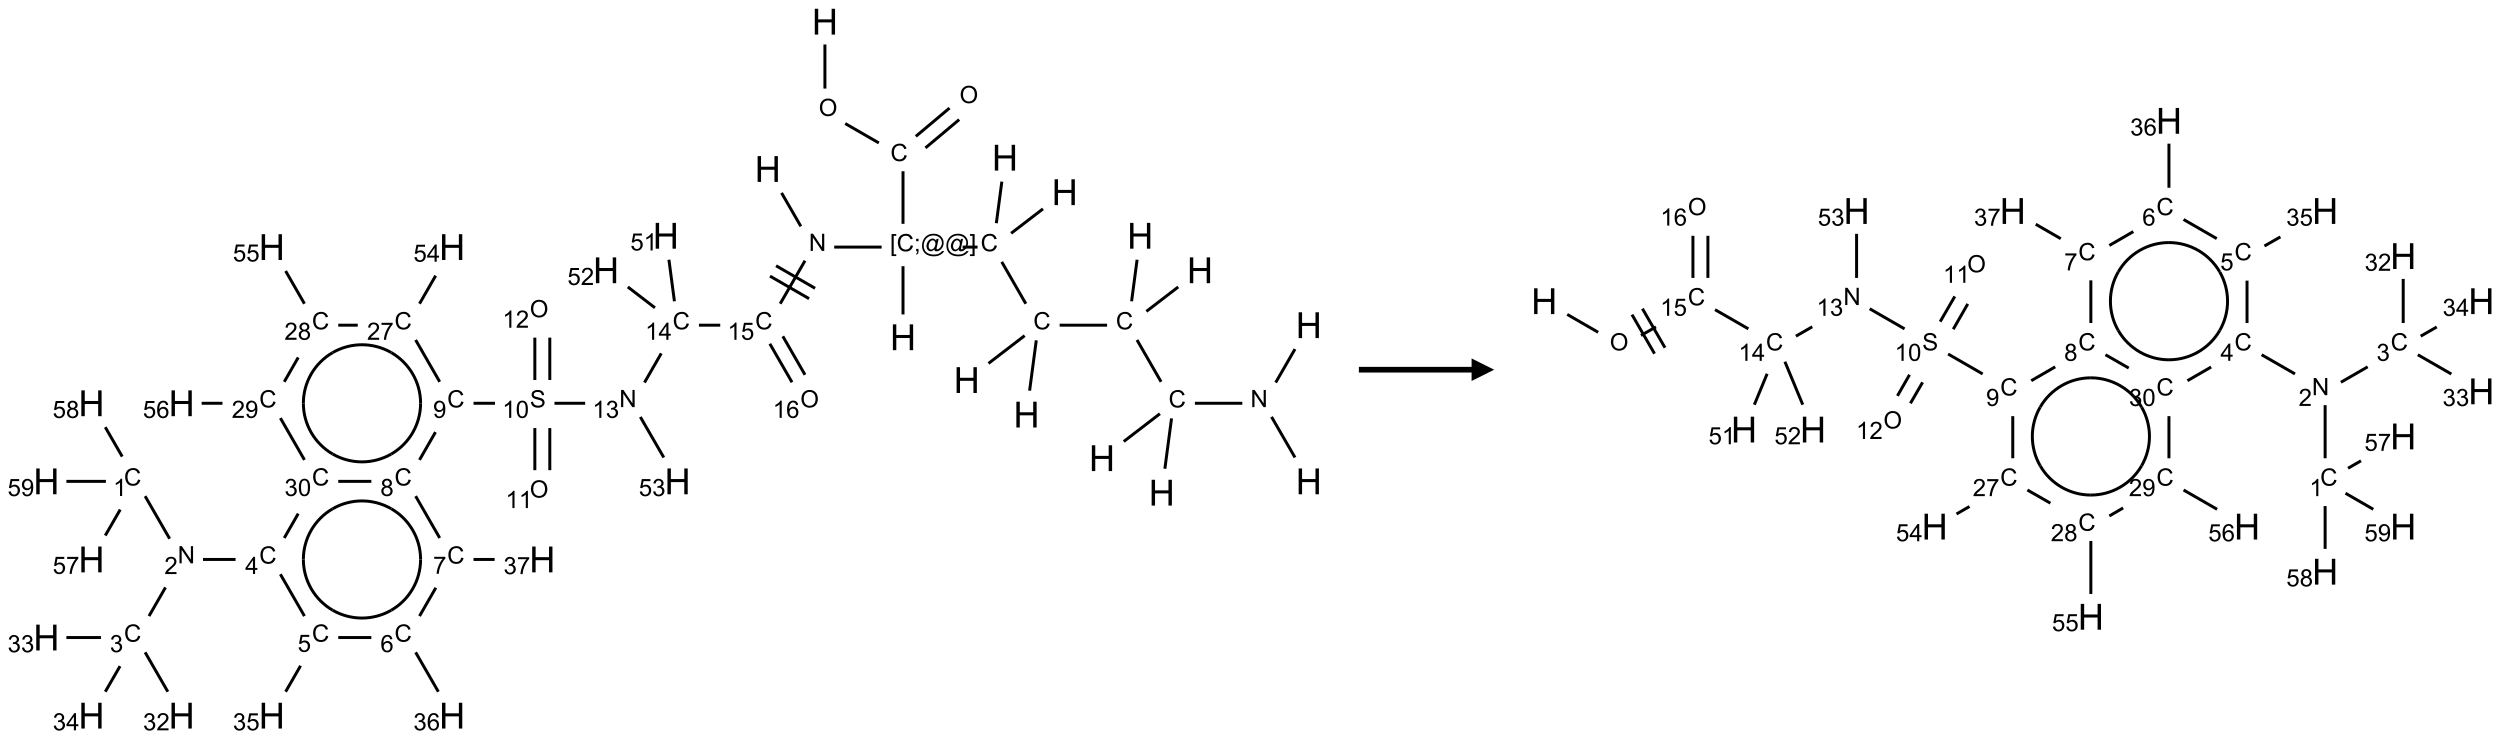 <?xml version="1.0" encoding="UTF-8"?>
<svg xmlns="http://www.w3.org/2000/svg" xmlns:xlink="http://www.w3.org/1999/xlink" width="1109" height="328" viewBox="0 0 1109 328">
<defs>
<g>
<g id="glyph-0-0">
<path d="M 2 0 L 2 -10 L 10 -10 L 10 0 Z M 2.25 -0.25 L 9.75 -0.25 L 9.75 -9.75 L 2.25 -9.75 Z M 2.25 -0.25 "/>
</g>
<g id="glyph-0-1">
<path d="M 1.281 0 L 1.281 -11.453 L 2.797 -11.453 L 2.797 -6.75 L 8.75 -6.75 L 8.75 -11.453 L 10.266 -11.453 L 10.266 0 L 8.75 0 L 8.75 -5.398 L 2.797 -5.398 L 2.797 0 Z M 1.281 0 "/>
</g>
<g id="glyph-1-0">
<path d="M 1.332 0 L 1.332 -6.668 L 6.668 -6.668 L 6.668 0 Z M 1.5 -0.168 L 6.5 -0.168 L 6.5 -6.5 L 1.5 -6.5 Z M 1.5 -0.168 "/>
</g>
<g id="glyph-1-1">
<path d="M 0.516 -3.719 C 0.516 -4.984 0.855 -5.977 1.535 -6.695 C 2.215 -7.414 3.094 -7.77 4.172 -7.77 C 4.875 -7.77 5.512 -7.602 6.078 -7.266 C 6.645 -6.93 7.074 -6.461 7.371 -5.855 C 7.668 -5.254 7.816 -4.57 7.816 -3.809 C 7.816 -3.035 7.66 -2.34 7.348 -1.73 C 7.035 -1.117 6.594 -0.656 6.02 -0.34 C 5.449 -0.027 4.828 0.129 4.168 0.129 C 3.449 0.129 2.805 -0.043 2.238 -0.391 C 1.672 -0.738 1.246 -1.211 0.953 -1.812 C 0.66 -2.414 0.516 -3.047 0.516 -3.719 Z M 1.559 -3.703 C 1.559 -2.781 1.805 -2.059 2.301 -1.527 C 2.793 -1 3.414 -0.734 4.16 -0.734 C 4.922 -0.734 5.547 -1 6.039 -1.535 C 6.531 -2.07 6.777 -2.828 6.777 -3.812 C 6.777 -4.434 6.672 -4.977 6.461 -5.441 C 6.25 -5.902 5.945 -6.262 5.539 -6.52 C 5.133 -6.773 4.68 -6.902 4.176 -6.902 C 3.461 -6.902 2.848 -6.656 2.332 -6.164 C 1.816 -5.672 1.559 -4.852 1.559 -3.703 Z M 1.559 -3.703 "/>
</g>
<g id="glyph-1-2">
<path d="M 6.27 -2.676 L 7.281 -2.422 C 7.07 -1.594 6.688 -0.961 6.137 -0.523 C 5.586 -0.086 4.914 0.129 4.121 0.129 C 3.297 0.129 2.629 -0.039 2.113 -0.371 C 1.598 -0.707 1.203 -1.191 0.934 -1.828 C 0.664 -2.465 0.531 -3.145 0.531 -3.875 C 0.531 -4.672 0.684 -5.363 0.988 -5.957 C 1.293 -6.547 1.723 -6.996 2.285 -7.305 C 2.844 -7.613 3.461 -7.766 4.137 -7.766 C 4.898 -7.766 5.543 -7.57 6.062 -7.184 C 6.582 -6.793 6.945 -6.246 7.152 -5.543 L 6.156 -5.309 C 5.98 -5.863 5.723 -6.266 5.387 -6.52 C 5.051 -6.773 4.625 -6.902 4.113 -6.902 C 3.527 -6.902 3.039 -6.762 2.645 -6.48 C 2.25 -6.199 1.973 -5.82 1.812 -5.348 C 1.652 -4.871 1.574 -4.383 1.574 -3.879 C 1.574 -3.23 1.668 -2.664 1.855 -2.18 C 2.047 -1.695 2.34 -1.332 2.738 -1.094 C 3.137 -0.855 3.57 -0.734 4.035 -0.734 C 4.602 -0.734 5.082 -0.898 5.473 -1.223 C 5.867 -1.551 6.133 -2.035 6.27 -2.676 Z M 6.27 -2.676 "/>
</g>
<g id="glyph-1-3">
<path d="M 0.723 2.121 L 0.723 -7.637 L 2.793 -7.637 L 2.793 -6.859 L 1.66 -6.859 L 1.66 1.344 L 2.793 1.344 L 2.793 2.121 Z M 0.723 2.121 "/>
</g>
<g id="glyph-1-4">
<path d="M 0.949 -4.465 L 0.949 -5.531 L 2.016 -5.531 L 2.016 -4.465 Z M 0.949 0 L 0.949 -1.066 L 2.016 -1.066 L 2.016 0 C 2.016 0.391 1.945 0.711 1.809 0.949 C 1.668 1.191 1.449 1.379 1.145 1.512 L 0.887 1.109 C 1.082 1.023 1.23 0.895 1.324 0.727 C 1.418 0.559 1.469 0.316 1.48 0 Z M 0.949 0 "/>
</g>
<g id="glyph-1-5">
<path d="M 6.047 -0.848 C 5.82 -0.59 5.57 -0.379 5.289 -0.223 C 5.008 -0.062 4.73 0.016 4.449 0.016 C 4.141 0.016 3.84 -0.074 3.547 -0.254 C 3.254 -0.434 3.02 -0.715 2.836 -1.09 C 2.652 -1.465 2.562 -1.875 2.562 -2.324 C 2.562 -2.875 2.703 -3.43 2.988 -3.98 C 3.27 -4.535 3.621 -4.953 4.043 -5.23 C 4.461 -5.508 4.871 -5.645 5.266 -5.645 C 5.566 -5.645 5.855 -5.566 6.129 -5.41 C 6.402 -5.25 6.641 -5.012 6.84 -4.688 L 7.016 -5.496 L 7.949 -5.496 L 7.199 -2 C 7.094 -1.516 7.043 -1.246 7.043 -1.191 C 7.043 -1.098 7.078 -1.02 7.148 -0.949 C 7.219 -0.883 7.305 -0.848 7.406 -0.848 C 7.59 -0.848 7.832 -0.953 8.129 -1.168 C 8.527 -1.445 8.84 -1.816 9.07 -2.285 C 9.301 -2.75 9.418 -3.234 9.418 -3.73 C 9.418 -4.309 9.27 -4.852 8.973 -5.355 C 8.676 -5.859 8.23 -6.262 7.645 -6.562 C 7.055 -6.863 6.406 -7.016 5.691 -7.016 C 4.879 -7.016 4.137 -6.824 3.465 -6.445 C 2.793 -6.066 2.273 -5.52 1.902 -4.809 C 1.535 -4.098 1.348 -3.34 1.348 -2.527 C 1.348 -1.676 1.535 -0.941 1.902 -0.328 C 2.273 0.285 2.809 0.742 3.508 1.035 C 4.207 1.328 4.984 1.473 5.832 1.473 C 6.742 1.473 7.504 1.32 8.121 1.016 C 8.734 0.711 9.195 0.34 9.5 -0.098 L 10.441 -0.098 C 10.266 0.266 9.961 0.637 9.531 1.016 C 9.102 1.395 8.59 1.695 7.996 1.914 C 7.402 2.133 6.688 2.246 5.848 2.246 C 5.078 2.246 4.367 2.145 3.715 1.949 C 3.066 1.75 2.512 1.453 2.051 1.055 C 1.594 0.656 1.25 0.199 1.016 -0.316 C 0.723 -0.973 0.578 -1.684 0.578 -2.441 C 0.578 -3.289 0.75 -4.098 1.098 -4.863 C 1.523 -5.805 2.125 -6.527 2.902 -7.027 C 3.684 -7.527 4.629 -7.777 5.738 -7.777 C 6.602 -7.777 7.375 -7.602 8.059 -7.246 C 8.746 -6.895 9.285 -6.371 9.684 -5.672 C 10.02 -5.07 10.188 -4.418 10.188 -3.715 C 10.188 -2.707 9.832 -1.812 9.125 -1.031 C 8.492 -0.328 7.801 0.02 7.051 0.02 C 6.812 0.02 6.617 -0.016 6.473 -0.09 C 6.324 -0.16 6.215 -0.266 6.145 -0.402 C 6.102 -0.488 6.066 -0.637 6.047 -0.848 Z M 3.527 -2.262 C 3.527 -1.785 3.641 -1.414 3.863 -1.152 C 4.09 -0.887 4.348 -0.754 4.641 -0.754 C 4.836 -0.754 5.039 -0.812 5.254 -0.93 C 5.469 -1.047 5.676 -1.219 5.871 -1.449 C 6.066 -1.676 6.23 -1.969 6.355 -2.32 C 6.48 -2.672 6.543 -3.027 6.543 -3.379 C 6.543 -3.852 6.426 -4.219 6.191 -4.48 C 5.957 -4.738 5.672 -4.871 5.332 -4.871 C 5.109 -4.871 4.902 -4.812 4.707 -4.699 C 4.512 -4.586 4.32 -4.406 4.137 -4.156 C 3.953 -3.906 3.805 -3.602 3.691 -3.246 C 3.582 -2.887 3.527 -2.559 3.527 -2.262 Z M 3.527 -2.262 "/>
</g>
<g id="glyph-1-6">
<path d="M 2.27 2.121 L 0.203 2.121 L 0.203 1.344 L 1.332 1.344 L 1.332 -6.859 L 0.203 -6.859 L 0.203 -7.637 L 2.27 -7.637 Z M 2.27 2.121 "/>
</g>
<g id="glyph-1-7">
<path d="M 0.812 0 L 0.812 -7.637 L 1.848 -7.637 L 5.859 -1.641 L 5.859 -7.637 L 6.828 -7.637 L 6.828 0 L 5.793 0 L 1.781 -6 L 1.781 0 Z M 0.812 0 "/>
</g>
<g id="glyph-1-8">
<path d="M 3.973 0 L 3.035 0 L 3.035 -5.973 C 2.809 -5.758 2.516 -5.543 2.148 -5.328 C 1.781 -5.113 1.453 -4.953 1.16 -4.844 L 1.16 -5.75 C 1.684 -5.996 2.145 -6.297 2.535 -6.645 C 2.93 -6.996 3.207 -7.336 3.371 -7.668 L 3.973 -7.668 Z M 3.973 0 "/>
</g>
<g id="glyph-1-9">
<path d="M 0.441 -2 L 1.426 -2.082 C 1.5 -1.605 1.668 -1.242 1.934 -1.004 C 2.199 -0.762 2.52 -0.641 2.895 -0.641 C 3.348 -0.641 3.73 -0.812 4.043 -1.152 C 4.355 -1.492 4.512 -1.941 4.512 -2.504 C 4.512 -3.039 4.359 -3.461 4.059 -3.77 C 3.758 -4.078 3.367 -4.234 2.879 -4.234 C 2.578 -4.234 2.305 -4.164 2.062 -4.027 C 1.82 -3.891 1.629 -3.715 1.488 -3.496 L 0.609 -3.609 L 1.348 -7.531 L 5.145 -7.531 L 5.145 -6.637 L 2.098 -6.637 L 1.688 -4.582 C 2.145 -4.902 2.625 -5.062 3.129 -5.062 C 3.797 -5.062 4.359 -4.832 4.816 -4.371 C 5.277 -3.91 5.504 -3.312 5.504 -2.59 C 5.504 -1.898 5.305 -1.301 4.902 -0.797 C 4.41 -0.18 3.742 0.129 2.895 0.129 C 2.199 0.129 1.633 -0.062 1.195 -0.453 C 0.758 -0.844 0.504 -1.359 0.441 -2 Z M 0.441 -2 "/>
</g>
<g id="glyph-1-10">
<path d="M 3.449 0 L 3.449 -1.828 L 0.137 -1.828 L 0.137 -2.688 L 3.621 -7.637 L 4.387 -7.637 L 4.387 -2.688 L 5.418 -2.688 L 5.418 -1.828 L 4.387 -1.828 L 4.387 0 Z M 3.449 -2.688 L 3.449 -6.129 L 1.059 -2.688 Z M 3.449 -2.688 "/>
</g>
<g id="glyph-1-11">
<path d="M 0.449 -2.016 L 1.387 -2.141 C 1.492 -1.609 1.676 -1.227 1.934 -0.992 C 2.191 -0.758 2.508 -0.641 2.879 -0.641 C 3.32 -0.641 3.695 -0.793 3.996 -1.098 C 4.301 -1.402 4.453 -1.781 4.453 -2.234 C 4.453 -2.664 4.312 -3.02 4.031 -3.301 C 3.75 -3.578 3.391 -3.719 2.957 -3.719 C 2.781 -3.719 2.562 -3.684 2.297 -3.613 L 2.402 -4.438 C 2.465 -4.43 2.516 -4.426 2.551 -4.426 C 2.949 -4.426 3.312 -4.531 3.629 -4.738 C 3.949 -4.949 4.109 -5.27 4.109 -5.703 C 4.109 -6.047 3.992 -6.332 3.762 -6.559 C 3.527 -6.785 3.227 -6.895 2.859 -6.895 C 2.496 -6.895 2.191 -6.781 1.949 -6.551 C 1.707 -6.324 1.547 -5.98 1.48 -5.52 L 0.543 -5.688 C 0.656 -6.316 0.918 -6.805 1.324 -7.148 C 1.73 -7.492 2.234 -7.668 2.84 -7.668 C 3.254 -7.668 3.641 -7.578 3.988 -7.398 C 4.34 -7.219 4.609 -6.977 4.793 -6.668 C 4.98 -6.359 5.074 -6.031 5.074 -5.684 C 5.074 -5.352 4.984 -5.051 4.809 -4.781 C 4.629 -4.512 4.367 -4.297 4.02 -4.137 C 4.473 -4.031 4.824 -3.816 5.074 -3.488 C 5.324 -3.16 5.449 -2.75 5.449 -2.254 C 5.449 -1.59 5.203 -1.023 4.719 -0.559 C 4.234 -0.098 3.617 0.137 2.875 0.137 C 2.203 0.137 1.648 -0.062 1.207 -0.465 C 0.762 -0.863 0.512 -1.379 0.449 -2.016 Z M 0.449 -2.016 "/>
</g>
<g id="glyph-1-12">
<path d="M 0.48 -2.453 L 1.434 -2.535 C 1.477 -2.152 1.582 -1.84 1.746 -1.598 C 1.91 -1.352 2.168 -1.152 2.516 -1.004 C 2.863 -0.852 3.254 -0.777 3.688 -0.777 C 4.074 -0.777 4.414 -0.832 4.707 -0.949 C 5.004 -1.062 5.223 -1.219 5.367 -1.418 C 5.512 -1.617 5.582 -1.836 5.582 -2.074 C 5.582 -2.312 5.516 -2.523 5.375 -2.699 C 5.234 -2.879 5.008 -3.031 4.688 -3.152 C 4.484 -3.23 4.031 -3.355 3.328 -3.523 C 2.625 -3.691 2.137 -3.852 1.855 -4 C 1.488 -4.191 1.219 -4.43 1.039 -4.711 C 0.859 -4.992 0.77 -5.312 0.77 -5.66 C 0.77 -6.047 0.879 -6.406 1.098 -6.742 C 1.316 -7.078 1.637 -7.332 2.059 -7.504 C 2.477 -7.68 2.945 -7.766 3.457 -7.766 C 4.023 -7.766 4.523 -7.676 4.957 -7.492 C 5.387 -7.309 5.719 -7.043 5.953 -6.688 C 6.188 -6.332 6.312 -5.934 6.328 -5.484 L 5.359 -5.41 C 5.309 -5.895 5.133 -6.258 4.832 -6.504 C 4.531 -6.75 4.086 -6.875 3.5 -6.875 C 2.891 -6.875 2.445 -6.762 2.164 -6.539 C 1.883 -6.316 1.746 -6.047 1.746 -5.73 C 1.746 -5.457 1.844 -5.23 2.043 -5.051 C 2.238 -4.875 2.742 -4.695 3.566 -4.508 C 4.387 -4.32 4.949 -4.16 5.254 -4.02 C 5.699 -3.816 6.027 -3.555 6.238 -3.242 C 6.449 -2.93 6.559 -2.566 6.559 -2.156 C 6.559 -1.75 6.441 -1.367 6.207 -1.008 C 5.977 -0.648 5.641 -0.367 5.207 -0.168 C 4.77 0.031 4.281 0.129 3.734 0.129 C 3.043 0.129 2.465 0.031 1.996 -0.172 C 1.531 -0.375 1.164 -0.676 0.898 -1.082 C 0.633 -1.484 0.492 -1.941 0.48 -2.453 Z M 0.48 -2.453 "/>
</g>
<g id="glyph-1-13">
<path d="M 0.441 -3.766 C 0.441 -4.668 0.535 -5.395 0.723 -5.945 C 0.906 -6.496 1.184 -6.922 1.551 -7.219 C 1.918 -7.516 2.375 -7.668 2.934 -7.668 C 3.344 -7.668 3.703 -7.586 4.012 -7.418 C 4.32 -7.254 4.574 -7.016 4.777 -6.707 C 4.977 -6.395 5.137 -6.016 5.25 -5.57 C 5.363 -5.125 5.422 -4.523 5.422 -3.766 C 5.422 -2.871 5.328 -2.148 5.145 -1.598 C 4.961 -1.047 4.688 -0.621 4.32 -0.32 C 3.953 -0.02 3.492 0.129 2.934 0.129 C 2.195 0.129 1.617 -0.133 1.199 -0.66 C 0.695 -1.297 0.441 -2.332 0.441 -3.766 Z M 1.406 -3.766 C 1.406 -2.512 1.555 -1.68 1.848 -1.262 C 2.141 -0.848 2.5 -0.641 2.934 -0.641 C 3.363 -0.641 3.727 -0.848 4.02 -1.266 C 4.312 -1.684 4.457 -2.516 4.457 -3.766 C 4.457 -5.023 4.312 -5.859 4.02 -6.27 C 3.727 -6.684 3.359 -6.891 2.922 -6.891 C 2.492 -6.891 2.148 -6.707 1.891 -6.344 C 1.566 -5.879 1.406 -5.02 1.406 -3.766 Z M 1.406 -3.766 "/>
</g>
<g id="glyph-1-14">
<path d="M 0.582 -1.766 L 1.484 -1.848 C 1.562 -1.426 1.707 -1.117 1.922 -0.926 C 2.137 -0.734 2.414 -0.641 2.75 -0.641 C 3.039 -0.641 3.289 -0.707 3.508 -0.84 C 3.727 -0.973 3.902 -1.148 4.043 -1.367 C 4.18 -1.586 4.297 -1.887 4.391 -2.262 C 4.484 -2.637 4.531 -3.016 4.531 -3.406 C 4.531 -3.449 4.531 -3.512 4.527 -3.594 C 4.34 -3.297 4.082 -3.055 3.758 -2.867 C 3.434 -2.68 3.082 -2.59 2.703 -2.59 C 2.07 -2.59 1.535 -2.816 1.098 -3.277 C 0.66 -3.734 0.441 -4.34 0.441 -5.09 C 0.441 -5.863 0.672 -6.484 1.129 -6.957 C 1.586 -7.43 2.156 -7.668 2.844 -7.668 C 3.34 -7.668 3.793 -7.531 4.207 -7.266 C 4.617 -7 4.93 -6.617 5.145 -6.121 C 5.355 -5.629 5.465 -4.91 5.465 -3.973 C 5.465 -2.996 5.359 -2.223 5.145 -1.645 C 4.934 -1.066 4.617 -0.625 4.199 -0.324 C 3.781 -0.02 3.293 0.129 2.73 0.129 C 2.133 0.129 1.645 -0.035 1.266 -0.367 C 0.887 -0.699 0.66 -1.164 0.582 -1.766 Z M 4.422 -5.137 C 4.422 -5.676 4.277 -6.102 3.992 -6.418 C 3.707 -6.734 3.359 -6.891 2.957 -6.891 C 2.543 -6.891 2.18 -6.719 1.871 -6.379 C 1.562 -6.039 1.406 -5.598 1.406 -5.059 C 1.406 -4.57 1.555 -4.176 1.848 -3.871 C 2.141 -3.566 2.5 -3.418 2.934 -3.418 C 3.367 -3.418 3.723 -3.57 4.004 -3.871 C 4.281 -4.176 4.422 -4.598 4.422 -5.137 Z M 4.422 -5.137 "/>
</g>
<g id="glyph-1-15">
<path d="M 1.887 -4.141 C 1.496 -4.281 1.207 -4.484 1.02 -4.75 C 0.832 -5.016 0.738 -5.328 0.738 -5.699 C 0.738 -6.254 0.938 -6.719 1.34 -7.098 C 1.738 -7.477 2.27 -7.668 2.934 -7.668 C 3.598 -7.668 4.137 -7.473 4.543 -7.086 C 4.949 -6.699 5.152 -6.227 5.152 -5.672 C 5.152 -5.316 5.059 -5.008 4.871 -4.746 C 4.688 -4.484 4.406 -4.281 4.027 -4.141 C 4.496 -3.988 4.852 -3.742 5.098 -3.402 C 5.34 -3.062 5.465 -2.656 5.465 -2.184 C 5.465 -1.531 5.234 -0.98 4.77 -0.535 C 4.309 -0.09 3.703 0.129 2.949 0.129 C 2.195 0.129 1.586 -0.094 1.125 -0.539 C 0.664 -0.984 0.434 -1.543 0.434 -2.207 C 0.434 -2.703 0.559 -3.121 0.809 -3.457 C 1.062 -3.793 1.422 -4.02 1.887 -4.141 Z M 1.699 -5.73 C 1.699 -5.367 1.812 -5.074 2.047 -4.844 C 2.281 -4.613 2.582 -4.5 2.953 -4.5 C 3.312 -4.5 3.609 -4.613 3.84 -4.84 C 4.07 -5.066 4.188 -5.348 4.188 -5.676 C 4.188 -6.02 4.07 -6.309 3.832 -6.543 C 3.594 -6.777 3.297 -6.895 2.941 -6.895 C 2.586 -6.895 2.289 -6.781 2.051 -6.551 C 1.816 -6.324 1.699 -6.047 1.699 -5.73 Z M 1.395 -2.203 C 1.395 -1.938 1.461 -1.676 1.586 -1.426 C 1.711 -1.176 1.902 -0.984 2.152 -0.848 C 2.402 -0.711 2.672 -0.641 2.957 -0.641 C 3.406 -0.641 3.777 -0.785 4.066 -1.074 C 4.359 -1.363 4.504 -1.727 4.504 -2.172 C 4.504 -2.625 4.355 -2.996 4.055 -3.293 C 3.754 -3.586 3.379 -3.734 2.926 -3.734 C 2.484 -3.734 2.121 -3.59 1.832 -3.297 C 1.543 -3.004 1.395 -2.641 1.395 -2.203 Z M 1.395 -2.203 "/>
</g>
<g id="glyph-1-16">
<path d="M 0.504 -6.637 L 0.504 -7.535 L 5.449 -7.535 L 5.449 -6.809 C 4.961 -6.289 4.48 -5.602 4.004 -4.746 C 3.527 -3.887 3.156 -3.004 2.895 -2.098 C 2.707 -1.461 2.59 -0.762 2.535 0 L 1.574 0 C 1.582 -0.602 1.703 -1.328 1.926 -2.176 C 2.152 -3.027 2.477 -3.848 2.898 -4.637 C 3.32 -5.426 3.77 -6.094 4.246 -6.637 Z M 0.504 -6.637 "/>
</g>
<g id="glyph-1-17">
<path d="M 5.309 -5.766 L 4.375 -5.691 C 4.293 -6.059 4.172 -6.328 4.02 -6.496 C 3.766 -6.762 3.453 -6.895 3.082 -6.895 C 2.785 -6.895 2.523 -6.812 2.297 -6.645 C 2 -6.43 1.77 -6.117 1.598 -5.703 C 1.43 -5.289 1.34 -4.703 1.332 -3.938 C 1.559 -4.281 1.836 -4.535 2.16 -4.703 C 2.488 -4.871 2.828 -4.953 3.188 -4.953 C 3.812 -4.953 4.344 -4.723 4.785 -4.262 C 5.223 -3.801 5.441 -3.207 5.441 -2.48 C 5.441 -2 5.34 -1.555 5.133 -1.145 C 4.926 -0.73 4.641 -0.418 4.281 -0.199 C 3.922 0.02 3.512 0.129 3.051 0.129 C 2.27 0.129 1.633 -0.156 1.141 -0.73 C 0.648 -1.305 0.402 -2.254 0.402 -3.574 C 0.402 -5.051 0.672 -6.121 1.219 -6.793 C 1.695 -7.375 2.336 -7.668 3.141 -7.668 C 3.742 -7.668 4.234 -7.5 4.617 -7.16 C 5 -6.824 5.23 -6.359 5.309 -5.766 Z M 1.48 -2.473 C 1.48 -2.152 1.547 -1.844 1.684 -1.547 C 1.82 -1.25 2.016 -1.027 2.262 -0.871 C 2.508 -0.719 2.766 -0.641 3.035 -0.641 C 3.434 -0.641 3.773 -0.801 4.059 -1.121 C 4.344 -1.441 4.484 -1.875 4.484 -2.422 C 4.484 -2.949 4.344 -3.367 4.062 -3.668 C 3.781 -3.973 3.426 -4.125 3 -4.125 C 2.578 -4.125 2.219 -3.973 1.922 -3.668 C 1.625 -3.363 1.48 -2.969 1.48 -2.473 Z M 1.48 -2.473 "/>
</g>
<g id="glyph-1-18">
<path d="M 5.371 -0.902 L 5.371 0 L 0.324 0 C 0.316 -0.227 0.352 -0.441 0.434 -0.652 C 0.562 -0.996 0.766 -1.332 1.051 -1.668 C 1.332 -2 1.742 -2.387 2.277 -2.824 C 3.105 -3.504 3.668 -4.043 3.957 -4.441 C 4.25 -4.84 4.395 -5.215 4.395 -5.566 C 4.395 -5.938 4.262 -6.254 3.996 -6.508 C 3.73 -6.762 3.387 -6.891 2.957 -6.891 C 2.508 -6.891 2.145 -6.754 1.875 -6.484 C 1.605 -6.215 1.469 -5.84 1.465 -5.359 L 0.5 -5.457 C 0.566 -6.176 0.812 -6.727 1.246 -7.102 C 1.676 -7.477 2.254 -7.668 2.98 -7.668 C 3.711 -7.668 4.293 -7.465 4.719 -7.059 C 5.145 -6.652 5.359 -6.148 5.359 -5.547 C 5.359 -5.242 5.297 -4.941 5.172 -4.645 C 5.047 -4.352 4.84 -4.039 4.551 -3.715 C 4.262 -3.387 3.777 -2.938 3.105 -2.371 C 2.543 -1.898 2.18 -1.578 2.02 -1.41 C 1.859 -1.242 1.73 -1.07 1.625 -0.902 Z M 5.371 -0.902 "/>
</g>
</g>
</defs>
<path fill="none" stroke-width="0.033" stroke-linecap="butt" stroke-linejoin="miter" stroke="rgb(0%, 0%, 0%)" stroke-opacity="1" stroke-miterlimit="10" d="M 8.634 0.253 L 8.634 0.742 " transform="matrix(40, 0, 0, 40, 20.574, 9.611)"/>
<path fill="none" stroke-width="0.033" stroke-linecap="butt" stroke-linejoin="miter" stroke="rgb(0%, 0%, 0%)" stroke-opacity="1" stroke-miterlimit="10" d="M 8.859 1.13 L 9.232 1.345 " transform="matrix(40, 0, 0, 40, 20.574, 9.611)"/>
<path fill="none" stroke-width="0.033" stroke-linecap="butt" stroke-linejoin="miter" stroke="rgb(0%, 0%, 0%)" stroke-opacity="1" stroke-miterlimit="10" d="M 9.749 1.4 L 10.123 1.086 " transform="matrix(40, 0, 0, 40, 20.574, 9.611)"/>
<path fill="none" stroke-width="0.033" stroke-linecap="butt" stroke-linejoin="miter" stroke="rgb(0%, 0%, 0%)" stroke-opacity="1" stroke-miterlimit="10" d="M 9.642 1.272 L 10.016 0.958 " transform="matrix(40, 0, 0, 40, 20.574, 9.611)"/>
<path fill="none" stroke-width="0.033" stroke-linecap="butt" stroke-linejoin="miter" stroke="rgb(0%, 0%, 0%)" stroke-opacity="1" stroke-miterlimit="10" d="M 9.5 1.659 L 9.5 2.242 " transform="matrix(40, 0, 0, 40, 20.574, 9.611)"/>
<path fill="none" stroke-width="0.033" stroke-linecap="butt" stroke-linejoin="miter" stroke="rgb(0%, 0%, 0%)" stroke-opacity="1" stroke-miterlimit="10" d="M 9.5 2.712 L 9.5 3.247 " transform="matrix(40, 0, 0, 40, 20.574, 9.611)"/>
<path fill="none" stroke-width="0.033" stroke-linecap="butt" stroke-linejoin="miter" stroke="rgb(0%, 0%, 0%)" stroke-opacity="1" stroke-miterlimit="10" d="M 9.263 2.5 L 8.737 2.5 " transform="matrix(40, 0, 0, 40, 20.574, 9.611)"/>
<path fill="none" stroke-width="0.033" stroke-linecap="butt" stroke-linejoin="miter" stroke="rgb(0%, 0%, 0%)" stroke-opacity="1" stroke-miterlimit="10" d="M 8.367 2.27 L 8.153 1.899 " transform="matrix(40, 0, 0, 40, 20.574, 9.611)"/>
<path fill="none" stroke-width="0.033" stroke-linecap="butt" stroke-linejoin="miter" stroke="rgb(0%, 0%, 0%)" stroke-opacity="1" stroke-miterlimit="10" d="M 8.413 2.651 L 8.138 3.128 " transform="matrix(40, 0, 0, 40, 20.574, 9.611)"/>
<path fill="none" stroke-width="0.033" stroke-linecap="butt" stroke-linejoin="miter" stroke="rgb(0%, 0%, 0%)" stroke-opacity="1" stroke-miterlimit="10" d="M 8.025 2.822 L 8.458 3.072 " transform="matrix(40, 0, 0, 40, 20.574, 9.611)"/>
<path fill="none" stroke-width="0.033" stroke-linecap="butt" stroke-linejoin="miter" stroke="rgb(0%, 0%, 0%)" stroke-opacity="1" stroke-miterlimit="10" d="M 8.092 2.707 L 8.525 2.957 " transform="matrix(40, 0, 0, 40, 20.574, 9.611)"/>
<path fill="none" stroke-width="0.033" stroke-linecap="butt" stroke-linejoin="miter" stroke="rgb(0%, 0%, 0%)" stroke-opacity="1" stroke-miterlimit="10" d="M 7.473 3.366 L 7.237 3.366 " transform="matrix(40, 0, 0, 40, 20.574, 9.611)"/>
<path fill="none" stroke-width="0.033" stroke-linecap="butt" stroke-linejoin="miter" stroke="rgb(0%, 0%, 0%)" stroke-opacity="1" stroke-miterlimit="10" d="M 6.819 3.679 L 6.633 4.002 " transform="matrix(40, 0, 0, 40, 20.574, 9.611)"/>
<path fill="none" stroke-width="0.033" stroke-linecap="butt" stroke-linejoin="miter" stroke="rgb(0%, 0%, 0%)" stroke-opacity="1" stroke-miterlimit="10" d="M 5.975 4.232 L 5.635 4.232 " transform="matrix(40, 0, 0, 40, 20.574, 9.611)"/>
<path fill="none" stroke-width="0.033" stroke-linecap="butt" stroke-linejoin="miter" stroke="rgb(0%, 0%, 0%)" stroke-opacity="1" stroke-miterlimit="10" d="M 4.975 4.232 L 4.737 4.232 " transform="matrix(40, 0, 0, 40, 20.574, 9.611)"/>
<path fill="none" stroke-width="0.033" stroke-linecap="butt" stroke-linejoin="miter" stroke="rgb(0%, 0%, 0%)" stroke-opacity="1" stroke-miterlimit="10" d="M 4.315 4.552 L 4.138 4.86 " transform="matrix(40, 0, 0, 40, 20.574, 9.611)"/>
<path fill="none" stroke-width="0.033" stroke-linecap="butt" stroke-linejoin="miter" stroke="rgb(0%, 0%, 0%)" stroke-opacity="1" stroke-miterlimit="10" d="M 4.095 5.262 L 4.362 5.726 " transform="matrix(40, 0, 0, 40, 20.574, 9.611)"/>
<path fill="none" stroke-width="0.033" stroke-linecap="butt" stroke-linejoin="miter" stroke="rgb(0%, 0%, 0%)" stroke-opacity="1" stroke-miterlimit="10" d="M 4.737 5.964 L 4.971 5.964 " transform="matrix(40, 0, 0, 40, 20.574, 9.611)"/>
<path fill="none" stroke-width="0.033" stroke-linecap="butt" stroke-linejoin="miter" stroke="rgb(0%, 0%, 0%)" stroke-opacity="1" stroke-miterlimit="10" d="M 4.319 6.278 L 4.138 6.592 " transform="matrix(40, 0, 0, 40, 20.574, 9.611)"/>
<path fill="none" stroke-width="0.033" stroke-linecap="butt" stroke-linejoin="miter" stroke="rgb(0%, 0%, 0%)" stroke-opacity="1" stroke-miterlimit="10" d="M 4.095 6.994 L 4.347 7.431 " transform="matrix(40, 0, 0, 40, 20.574, 9.611)"/>
<path fill="none" stroke-width="0.033" stroke-linecap="butt" stroke-linejoin="miter" stroke="rgb(0%, 0%, 0%)" stroke-opacity="1" stroke-miterlimit="10" d="M 3.604 6.83 L 3.237 6.83 " transform="matrix(40, 0, 0, 40, 20.574, 9.611)"/>
<path fill="none" stroke-width="0.033" stroke-linecap="butt" stroke-linejoin="miter" stroke="rgb(0%, 0%, 0%)" stroke-opacity="1" stroke-miterlimit="10" d="M 2.819 7.143 L 2.653 7.431 " transform="matrix(40, 0, 0, 40, 20.574, 9.611)"/>
<path fill="none" stroke-width="0.033" stroke-linecap="butt" stroke-linejoin="miter" stroke="rgb(0%, 0%, 0%)" stroke-opacity="1" stroke-miterlimit="10" d="M 2.862 6.592 L 2.595 6.128 " transform="matrix(40, 0, 0, 40, 20.574, 9.611)"/>
<path fill="none" stroke-width="0.033" stroke-linecap="butt" stroke-linejoin="miter" stroke="rgb(0%, 0%, 0%)" stroke-opacity="1" stroke-miterlimit="10" d="M 2.098 5.964 L 1.737 5.964 " transform="matrix(40, 0, 0, 40, 20.574, 9.611)"/>
<path fill="none" stroke-width="0.033" stroke-linecap="butt" stroke-linejoin="miter" stroke="rgb(0%, 0%, 0%)" stroke-opacity="1" stroke-miterlimit="10" d="M 1.367 5.734 L 1.095 5.262 " transform="matrix(40, 0, 0, 40, 20.574, 9.611)"/>
<path fill="none" stroke-width="0.033" stroke-linecap="butt" stroke-linejoin="miter" stroke="rgb(0%, 0%, 0%)" stroke-opacity="1" stroke-miterlimit="10" d="M 0.819 5.411 L 0.653 5.699 " transform="matrix(40, 0, 0, 40, 20.574, 9.611)"/>
<path fill="none" stroke-width="0.033" stroke-linecap="butt" stroke-linejoin="miter" stroke="rgb(0%, 0%, 0%)" stroke-opacity="1" stroke-miterlimit="10" d="M 0.841 4.823 L 0.653 4.497 " transform="matrix(40, 0, 0, 40, 20.574, 9.611)"/>
<path fill="none" stroke-width="0.033" stroke-linecap="butt" stroke-linejoin="miter" stroke="rgb(0%, 0%, 0%)" stroke-opacity="1" stroke-miterlimit="10" d="M 0.66 5.098 L 0.222 5.098 " transform="matrix(40, 0, 0, 40, 20.574, 9.611)"/>
<path fill="none" stroke-width="0.033" stroke-linecap="butt" stroke-linejoin="miter" stroke="rgb(0%, 0%, 0%)" stroke-opacity="1" stroke-miterlimit="10" d="M 1.321 6.274 L 1.138 6.592 " transform="matrix(40, 0, 0, 40, 20.574, 9.611)"/>
<path fill="none" stroke-width="0.033" stroke-linecap="butt" stroke-linejoin="miter" stroke="rgb(0%, 0%, 0%)" stroke-opacity="1" stroke-miterlimit="10" d="M 1.095 6.994 L 1.347 7.431 " transform="matrix(40, 0, 0, 40, 20.574, 9.611)"/>
<path fill="none" stroke-width="0.033" stroke-linecap="butt" stroke-linejoin="miter" stroke="rgb(0%, 0%, 0%)" stroke-opacity="1" stroke-miterlimit="10" d="M 0.605 6.83 L 0.222 6.83 " transform="matrix(40, 0, 0, 40, 20.574, 9.611)"/>
<path fill="none" stroke-width="0.033" stroke-linecap="butt" stroke-linejoin="miter" stroke="rgb(0%, 0%, 0%)" stroke-opacity="1" stroke-miterlimit="10" d="M 0.817 7.147 L 0.653 7.431 " transform="matrix(40, 0, 0, 40, 20.574, 9.611)"/>
<path fill="none" stroke-width="0.033" stroke-linecap="butt" stroke-linejoin="miter" stroke="rgb(0%, 0%, 0%)" stroke-opacity="1" stroke-miterlimit="10" d="M 2.638 5.726 L 2.793 5.456 " transform="matrix(40, 0, 0, 40, 20.574, 9.611)"/>
<path fill="none" stroke-width="0.033" stroke-linecap="butt" stroke-linejoin="miter" stroke="rgb(0%, 0%, 0%)" stroke-opacity="1" stroke-miterlimit="10" d="M 3.237 5.098 L 3.604 5.098 " transform="matrix(40, 0, 0, 40, 20.574, 9.611)"/>
<path fill="none" stroke-width="0.033" stroke-linecap="butt" stroke-linejoin="miter" stroke="rgb(0%, 0%, 0%)" stroke-opacity="1" stroke-miterlimit="10" d="M 2.862 4.86 L 2.595 4.396 " transform="matrix(40, 0, 0, 40, 20.574, 9.611)"/>
<path fill="none" stroke-width="0.033" stroke-linecap="butt" stroke-linejoin="miter" stroke="rgb(0%, 0%, 0%)" stroke-opacity="1" stroke-miterlimit="10" d="M 1.953 4.232 L 1.722 4.232 " transform="matrix(40, 0, 0, 40, 20.574, 9.611)"/>
<path fill="none" stroke-width="0.033" stroke-linecap="butt" stroke-linejoin="miter" stroke="rgb(0%, 0%, 0%)" stroke-opacity="1" stroke-miterlimit="10" d="M 2.638 3.994 L 2.793 3.724 " transform="matrix(40, 0, 0, 40, 20.574, 9.611)"/>
<path fill="none" stroke-width="0.033" stroke-linecap="butt" stroke-linejoin="miter" stroke="rgb(0%, 0%, 0%)" stroke-opacity="1" stroke-miterlimit="10" d="M 2.862 3.128 L 2.653 2.765 " transform="matrix(40, 0, 0, 40, 20.574, 9.611)"/>
<path fill="none" stroke-width="0.033" stroke-linecap="butt" stroke-linejoin="miter" stroke="rgb(0%, 0%, 0%)" stroke-opacity="1" stroke-miterlimit="10" d="M 3.237 3.366 L 3.453 3.366 " transform="matrix(40, 0, 0, 40, 20.574, 9.611)"/>
<path fill="none" stroke-width="0.033" stroke-linecap="butt" stroke-linejoin="miter" stroke="rgb(0%, 0%, 0%)" stroke-opacity="1" stroke-miterlimit="10" d="M 4.095 3.53 L 4.362 3.994 " transform="matrix(40, 0, 0, 40, 20.574, 9.611)"/>
<path fill="none" stroke-width="0.033" stroke-linecap="butt" stroke-linejoin="miter" stroke="rgb(0%, 0%, 0%)" stroke-opacity="1" stroke-miterlimit="10" d="M 4.138 3.128 L 4.317 2.817 " transform="matrix(40, 0, 0, 40, 20.574, 9.611)"/>
<path fill="none" stroke-width="0.033" stroke-linecap="butt" stroke-linejoin="miter" stroke="rgb(0%, 0%, 0%)" stroke-opacity="1" stroke-miterlimit="10" d="M 5.417 4.507 L 5.417 4.974 " transform="matrix(40, 0, 0, 40, 20.574, 9.611)"/>
<path fill="none" stroke-width="0.033" stroke-linecap="butt" stroke-linejoin="miter" stroke="rgb(0%, 0%, 0%)" stroke-opacity="1" stroke-miterlimit="10" d="M 5.583 4.507 L 5.583 4.974 " transform="matrix(40, 0, 0, 40, 20.574, 9.611)"/>
<path fill="none" stroke-width="0.033" stroke-linecap="butt" stroke-linejoin="miter" stroke="rgb(0%, 0%, 0%)" stroke-opacity="1" stroke-miterlimit="10" d="M 5.583 3.974 L 5.583 3.504 " transform="matrix(40, 0, 0, 40, 20.574, 9.611)"/>
<path fill="none" stroke-width="0.033" stroke-linecap="butt" stroke-linejoin="miter" stroke="rgb(0%, 0%, 0%)" stroke-opacity="1" stroke-miterlimit="10" d="M 5.417 3.974 L 5.417 3.504 " transform="matrix(40, 0, 0, 40, 20.574, 9.611)"/>
<path fill="none" stroke-width="0.033" stroke-linecap="butt" stroke-linejoin="miter" stroke="rgb(0%, 0%, 0%)" stroke-opacity="1" stroke-miterlimit="10" d="M 6.587 4.384 L 6.847 4.833 " transform="matrix(40, 0, 0, 40, 20.574, 9.611)"/>
<path fill="none" stroke-width="0.033" stroke-linecap="butt" stroke-linejoin="miter" stroke="rgb(0%, 0%, 0%)" stroke-opacity="1" stroke-miterlimit="10" d="M 6.965 3.101 L 6.904 2.64 " transform="matrix(40, 0, 0, 40, 20.574, 9.611)"/>
<path fill="none" stroke-width="0.033" stroke-linecap="butt" stroke-linejoin="miter" stroke="rgb(0%, 0%, 0%)" stroke-opacity="1" stroke-miterlimit="10" d="M 6.749 3.173 L 6.448 2.942 " transform="matrix(40, 0, 0, 40, 20.574, 9.611)"/>
<path fill="none" stroke-width="0.033" stroke-linecap="butt" stroke-linejoin="miter" stroke="rgb(0%, 0%, 0%)" stroke-opacity="1" stroke-miterlimit="10" d="M 8.023 3.572 L 8.269 3.999 " transform="matrix(40, 0, 0, 40, 20.574, 9.611)"/>
<path fill="none" stroke-width="0.033" stroke-linecap="butt" stroke-linejoin="miter" stroke="rgb(0%, 0%, 0%)" stroke-opacity="1" stroke-miterlimit="10" d="M 8.167 3.489 L 8.413 3.916 " transform="matrix(40, 0, 0, 40, 20.574, 9.611)"/>
<path fill="none" stroke-width="0.033" stroke-linecap="butt" stroke-linejoin="miter" stroke="rgb(0%, 0%, 0%)" stroke-opacity="1" stroke-miterlimit="10" d="M 10.161 2.5 L 10.327 2.5 " transform="matrix(40, 0, 0, 40, 20.574, 9.611)"/>
<path fill="none" stroke-width="0.033" stroke-linecap="butt" stroke-linejoin="miter" stroke="rgb(0%, 0%, 0%)" stroke-opacity="1" stroke-miterlimit="10" d="M 10.535 2.235 L 10.596 1.774 " transform="matrix(40, 0, 0, 40, 20.574, 9.611)"/>
<path fill="none" stroke-width="0.033" stroke-linecap="butt" stroke-linejoin="miter" stroke="rgb(0%, 0%, 0%)" stroke-opacity="1" stroke-miterlimit="10" d="M 10.699 2.347 L 11.052 2.076 " transform="matrix(40, 0, 0, 40, 20.574, 9.611)"/>
<path fill="none" stroke-width="0.033" stroke-linecap="butt" stroke-linejoin="miter" stroke="rgb(0%, 0%, 0%)" stroke-opacity="1" stroke-miterlimit="10" d="M 10.595 2.664 L 10.862 3.128 " transform="matrix(40, 0, 0, 40, 20.574, 9.611)"/>
<path fill="none" stroke-width="0.033" stroke-linecap="butt" stroke-linejoin="miter" stroke="rgb(0%, 0%, 0%)" stroke-opacity="1" stroke-miterlimit="10" d="M 10.978 3.534 L 10.904 4.092 " transform="matrix(40, 0, 0, 40, 20.574, 9.611)"/>
<path fill="none" stroke-width="0.033" stroke-linecap="butt" stroke-linejoin="miter" stroke="rgb(0%, 0%, 0%)" stroke-opacity="1" stroke-miterlimit="10" d="M 10.849 3.482 L 10.448 3.79 " transform="matrix(40, 0, 0, 40, 20.574, 9.611)"/>
<path fill="none" stroke-width="0.033" stroke-linecap="butt" stroke-linejoin="miter" stroke="rgb(0%, 0%, 0%)" stroke-opacity="1" stroke-miterlimit="10" d="M 11.237 3.366 L 11.763 3.366 " transform="matrix(40, 0, 0, 40, 20.574, 9.611)"/>
<path fill="none" stroke-width="0.033" stroke-linecap="butt" stroke-linejoin="miter" stroke="rgb(0%, 0%, 0%)" stroke-opacity="1" stroke-miterlimit="10" d="M 12.035 3.101 L 12.096 2.64 " transform="matrix(40, 0, 0, 40, 20.574, 9.611)"/>
<path fill="none" stroke-width="0.033" stroke-linecap="butt" stroke-linejoin="miter" stroke="rgb(0%, 0%, 0%)" stroke-opacity="1" stroke-miterlimit="10" d="M 12.199 3.213 L 12.552 2.942 " transform="matrix(40, 0, 0, 40, 20.574, 9.611)"/>
<path fill="none" stroke-width="0.033" stroke-linecap="butt" stroke-linejoin="miter" stroke="rgb(0%, 0%, 0%)" stroke-opacity="1" stroke-miterlimit="10" d="M 12.095 3.53 L 12.362 3.994 " transform="matrix(40, 0, 0, 40, 20.574, 9.611)"/>
<path fill="none" stroke-width="0.033" stroke-linecap="butt" stroke-linejoin="miter" stroke="rgb(0%, 0%, 0%)" stroke-opacity="1" stroke-miterlimit="10" d="M 12.478 4.4 L 12.404 4.958 " transform="matrix(40, 0, 0, 40, 20.574, 9.611)"/>
<path fill="none" stroke-width="0.033" stroke-linecap="butt" stroke-linejoin="miter" stroke="rgb(0%, 0%, 0%)" stroke-opacity="1" stroke-miterlimit="10" d="M 12.349 4.348 L 11.948 4.656 " transform="matrix(40, 0, 0, 40, 20.574, 9.611)"/>
<path fill="none" stroke-width="0.033" stroke-linecap="butt" stroke-linejoin="miter" stroke="rgb(0%, 0%, 0%)" stroke-opacity="1" stroke-miterlimit="10" d="M 12.737 4.232 L 13.263 4.232 " transform="matrix(40, 0, 0, 40, 20.574, 9.611)"/>
<path fill="none" stroke-width="0.033" stroke-linecap="butt" stroke-linejoin="miter" stroke="rgb(0%, 0%, 0%)" stroke-opacity="1" stroke-miterlimit="10" d="M 13.633 4.002 L 13.847 3.631 " transform="matrix(40, 0, 0, 40, 20.574, 9.611)"/>
<path fill="none" stroke-width="0.033" stroke-linecap="butt" stroke-linejoin="miter" stroke="rgb(0%, 0%, 0%)" stroke-opacity="1" stroke-miterlimit="10" d="M 13.587 4.383 L 13.847 4.833 " transform="matrix(40, 0, 0, 40, 20.574, 9.611)"/>
<path fill="none" stroke-width="0.033" stroke-linecap="butt" stroke-linejoin="miter" stroke="rgb(0%, 0%, 0%)" stroke-opacity="1" stroke-miterlimit="10" d="M 4.15 4.232 C 4.15 4.464 4.026 4.679 3.825 4.795 " transform="matrix(40, 0, 0, 40, 20.574, 9.611)"/>
<path fill="none" stroke-width="0.033" stroke-linecap="butt" stroke-linejoin="miter" stroke="rgb(0%, 0%, 0%)" stroke-opacity="1" stroke-miterlimit="10" d="M 3.825 3.67 C 4.026 3.786 4.15 4 4.15 4.232 " transform="matrix(40, 0, 0, 40, 20.574, 9.611)"/>
<path fill="none" stroke-width="0.033" stroke-linecap="butt" stroke-linejoin="miter" stroke="rgb(0%, 0%, 0%)" stroke-opacity="1" stroke-miterlimit="10" d="M 3.175 3.67 C 3.376 3.554 3.624 3.554 3.825 3.67 " transform="matrix(40, 0, 0, 40, 20.574, 9.611)"/>
<path fill="none" stroke-width="0.033" stroke-linecap="butt" stroke-linejoin="miter" stroke="rgb(0%, 0%, 0%)" stroke-opacity="1" stroke-miterlimit="10" d="M 2.85 4.232 C 2.85 4 2.974 3.786 3.175 3.67 " transform="matrix(40, 0, 0, 40, 20.574, 9.611)"/>
<path fill="none" stroke-width="0.033" stroke-linecap="butt" stroke-linejoin="miter" stroke="rgb(0%, 0%, 0%)" stroke-opacity="1" stroke-miterlimit="10" d="M 3.175 4.795 C 2.974 4.679 2.85 4.464 2.85 4.232 " transform="matrix(40, 0, 0, 40, 20.574, 9.611)"/>
<path fill="none" stroke-width="0.033" stroke-linecap="butt" stroke-linejoin="miter" stroke="rgb(0%, 0%, 0%)" stroke-opacity="1" stroke-miterlimit="10" d="M 3.825 4.795 C 3.624 4.911 3.376 4.911 3.175 4.795 " transform="matrix(40, 0, 0, 40, 20.574, 9.611)"/>
<path fill="none" stroke-width="0.033" stroke-linecap="butt" stroke-linejoin="miter" stroke="rgb(0%, 0%, 0%)" stroke-opacity="1" stroke-miterlimit="10" d="M 3.825 5.402 C 4.026 5.518 4.15 5.732 4.15 5.964 " transform="matrix(40, 0, 0, 40, 20.574, 9.611)"/>
<path fill="none" stroke-width="0.033" stroke-linecap="butt" stroke-linejoin="miter" stroke="rgb(0%, 0%, 0%)" stroke-opacity="1" stroke-miterlimit="10" d="M 3.175 5.402 C 3.376 5.286 3.624 5.286 3.825 5.402 " transform="matrix(40, 0, 0, 40, 20.574, 9.611)"/>
<path fill="none" stroke-width="0.033" stroke-linecap="butt" stroke-linejoin="miter" stroke="rgb(0%, 0%, 0%)" stroke-opacity="1" stroke-miterlimit="10" d="M 2.85 5.964 C 2.85 5.732 2.974 5.518 3.175 5.402 " transform="matrix(40, 0, 0, 40, 20.574, 9.611)"/>
<path fill="none" stroke-width="0.033" stroke-linecap="butt" stroke-linejoin="miter" stroke="rgb(0%, 0%, 0%)" stroke-opacity="1" stroke-miterlimit="10" d="M 3.175 6.527 C 2.974 6.411 2.85 6.196 2.85 5.964 " transform="matrix(40, 0, 0, 40, 20.574, 9.611)"/>
<path fill="none" stroke-width="0.033" stroke-linecap="butt" stroke-linejoin="miter" stroke="rgb(0%, 0%, 0%)" stroke-opacity="1" stroke-miterlimit="10" d="M 3.825 6.527 C 3.624 6.643 3.376 6.643 3.175 6.527 " transform="matrix(40, 0, 0, 40, 20.574, 9.611)"/>
<path fill="none" stroke-width="0.033" stroke-linecap="butt" stroke-linejoin="miter" stroke="rgb(0%, 0%, 0%)" stroke-opacity="1" stroke-miterlimit="10" d="M 4.15 5.964 C 4.15 6.196 4.026 6.411 3.825 6.527 " transform="matrix(40, 0, 0, 40, 20.574, 9.611)"/>
<g fill="rgb(0%, 0%, 0%)" fill-opacity="1">
<use xlink:href="#glyph-0-1" x="360.16" y="15.34"/>
</g>
<g fill="rgb(0%, 0%, 0%)" fill-opacity="1">
<use xlink:href="#glyph-1-1" x="363.18" y="51.461"/>
</g>
<g fill="rgb(0%, 0%, 0%)" fill-opacity="1">
<use xlink:href="#glyph-1-2" x="394.98" y="71.457"/>
</g>
<g fill="rgb(0%, 0%, 0%)" fill-opacity="1">
<use xlink:href="#glyph-1-1" x="425.641" y="45.75"/>
</g>
<g fill="rgb(0%, 0%, 0%)" fill-opacity="1">
<use xlink:href="#glyph-1-3" x="394.785" y="111.465"/>
<use xlink:href="#glyph-1-2" x="397.749" y="111.465"/>
<use xlink:href="#glyph-1-4" x="405.452" y="111.465"/>
<use xlink:href="#glyph-1-5" x="408.415" y="111.465"/>
<use xlink:href="#glyph-1-5" x="419.243" y="111.465"/>
<use xlink:href="#glyph-1-6" x="430.072" y="111.465"/>
</g>
<g fill="rgb(0%, 0%, 0%)" fill-opacity="1">
<use xlink:href="#glyph-0-1" x="394.801" y="155.34"/>
</g>
<g fill="rgb(0%, 0%, 0%)" fill-opacity="1">
<use xlink:href="#glyph-1-7" x="358.809" y="111.324"/>
</g>
<g fill="rgb(0%, 0%, 0%)" fill-opacity="1">
<use xlink:href="#glyph-0-1" x="334.801" y="80.699"/>
</g>
<g fill="rgb(0%, 0%, 0%)" fill-opacity="1">
<use xlink:href="#glyph-1-2" x="334.98" y="146.098"/>
</g>
<g fill="rgb(0%, 0%, 0%)" fill-opacity="1">
<use xlink:href="#glyph-1-8" x="322.738" y="150.734"/>
<use xlink:href="#glyph-1-9" x="328.671" y="150.734"/>
</g>
<g fill="rgb(0%, 0%, 0%)" fill-opacity="1">
<use xlink:href="#glyph-1-2" x="298.355" y="146.098"/>
</g>
<g fill="rgb(0%, 0%, 0%)" fill-opacity="1">
<use xlink:href="#glyph-1-8" x="286.203" y="150.734"/>
<use xlink:href="#glyph-1-10" x="292.135" y="150.734"/>
</g>
<g fill="rgb(0%, 0%, 0%)" fill-opacity="1">
<use xlink:href="#glyph-1-7" x="274.699" y="180.605"/>
</g>
<g fill="rgb(0%, 0%, 0%)" fill-opacity="1">
<use xlink:href="#glyph-1-8" x="262.797" y="185.375"/>
<use xlink:href="#glyph-1-11" x="268.729" y="185.375"/>
</g>
<g fill="rgb(0%, 0%, 0%)" fill-opacity="1">
<use xlink:href="#glyph-1-12" x="235.031" y="180.738"/>
</g>
<g fill="rgb(0%, 0%, 0%)" fill-opacity="1">
<use xlink:href="#glyph-1-8" x="222.824" y="185.375"/>
<use xlink:href="#glyph-1-13" x="228.757" y="185.375"/>
</g>
<g fill="rgb(0%, 0%, 0%)" fill-opacity="1">
<use xlink:href="#glyph-1-2" x="198.355" y="180.738"/>
</g>
<g fill="rgb(0%, 0%, 0%)" fill-opacity="1">
<use xlink:href="#glyph-1-14" x="192.09" y="185.375"/>
</g>
<g fill="rgb(0%, 0%, 0%)" fill-opacity="1">
<use xlink:href="#glyph-1-2" x="174.98" y="215.379"/>
</g>
<g fill="rgb(0%, 0%, 0%)" fill-opacity="1">
<use xlink:href="#glyph-1-15" x="168.715" y="220.016"/>
</g>
<g fill="rgb(0%, 0%, 0%)" fill-opacity="1">
<use xlink:href="#glyph-1-2" x="198.355" y="250.02"/>
</g>
<g fill="rgb(0%, 0%, 0%)" fill-opacity="1">
<use xlink:href="#glyph-1-16" x="192.105" y="254.527"/>
</g>
<g fill="rgb(0%, 0%, 0%)" fill-opacity="1">
<use xlink:href="#glyph-0-1" x="234.801" y="253.902"/>
</g>
<g fill="rgb(0%, 0%, 0%)" fill-opacity="1">
<use xlink:href="#glyph-1-11" x="223.367" y="254.695"/>
<use xlink:href="#glyph-1-16" x="229.299" y="254.695"/>
</g>
<g fill="rgb(0%, 0%, 0%)" fill-opacity="1">
<use xlink:href="#glyph-1-2" x="174.98" y="284.66"/>
</g>
<g fill="rgb(0%, 0%, 0%)" fill-opacity="1">
<use xlink:href="#glyph-1-17" x="168.734" y="289.297"/>
</g>
<g fill="rgb(0%, 0%, 0%)" fill-opacity="1">
<use xlink:href="#glyph-0-1" x="194.801" y="323.184"/>
</g>
<g fill="rgb(0%, 0%, 0%)" fill-opacity="1">
<use xlink:href="#glyph-1-11" x="183.375" y="323.977"/>
<use xlink:href="#glyph-1-17" x="189.307" y="323.977"/>
</g>
<g fill="rgb(0%, 0%, 0%)" fill-opacity="1">
<use xlink:href="#glyph-1-2" x="138.355" y="284.66"/>
</g>
<g fill="rgb(0%, 0%, 0%)" fill-opacity="1">
<use xlink:href="#glyph-1-9" x="132.047" y="289.164"/>
</g>
<g fill="rgb(0%, 0%, 0%)" fill-opacity="1">
<use xlink:href="#glyph-0-1" x="114.801" y="323.184"/>
</g>
<g fill="rgb(0%, 0%, 0%)" fill-opacity="1">
<use xlink:href="#glyph-1-11" x="103.312" y="323.977"/>
<use xlink:href="#glyph-1-9" x="109.245" y="323.977"/>
</g>
<g fill="rgb(0%, 0%, 0%)" fill-opacity="1">
<use xlink:href="#glyph-1-2" x="114.98" y="250.02"/>
</g>
<g fill="rgb(0%, 0%, 0%)" fill-opacity="1">
<use xlink:href="#glyph-1-10" x="108.762" y="254.625"/>
</g>
<g fill="rgb(0%, 0%, 0%)" fill-opacity="1">
<use xlink:href="#glyph-1-7" x="78.809" y="249.887"/>
</g>
<g fill="rgb(0%, 0%, 0%)" fill-opacity="1">
<use xlink:href="#glyph-1-18" x="72.918" y="254.656"/>
</g>
<g fill="rgb(0%, 0%, 0%)" fill-opacity="1">
<use xlink:href="#glyph-1-2" x="54.98" y="215.379"/>
</g>
<g fill="rgb(0%, 0%, 0%)" fill-opacity="1">
<use xlink:href="#glyph-1-8" x="50.203" y="220.016"/>
</g>
<g fill="rgb(0%, 0%, 0%)" fill-opacity="1">
<use xlink:href="#glyph-0-1" x="34.801" y="253.902"/>
</g>
<g fill="rgb(0%, 0%, 0%)" fill-opacity="1">
<use xlink:href="#glyph-1-9" x="23.367" y="254.566"/>
<use xlink:href="#glyph-1-16" x="29.299" y="254.566"/>
</g>
<g fill="rgb(0%, 0%, 0%)" fill-opacity="1">
<use xlink:href="#glyph-0-1" x="34.801" y="184.621"/>
</g>
<g fill="rgb(0%, 0%, 0%)" fill-opacity="1">
<use xlink:href="#glyph-1-9" x="23.352" y="185.414"/>
<use xlink:href="#glyph-1-15" x="29.284" y="185.414"/>
</g>
<g fill="rgb(0%, 0%, 0%)" fill-opacity="1">
<use xlink:href="#glyph-0-1" x="14.801" y="219.262"/>
</g>
<g fill="rgb(0%, 0%, 0%)" fill-opacity="1">
<use xlink:href="#glyph-1-9" x="3.352" y="220.055"/>
<use xlink:href="#glyph-1-14" x="9.284" y="220.055"/>
</g>
<g fill="rgb(0%, 0%, 0%)" fill-opacity="1">
<use xlink:href="#glyph-1-2" x="54.98" y="284.66"/>
</g>
<g fill="rgb(0%, 0%, 0%)" fill-opacity="1">
<use xlink:href="#glyph-1-11" x="48.73" y="289.297"/>
</g>
<g fill="rgb(0%, 0%, 0%)" fill-opacity="1">
<use xlink:href="#glyph-0-1" x="74.801" y="323.184"/>
</g>
<g fill="rgb(0%, 0%, 0%)" fill-opacity="1">
<use xlink:href="#glyph-1-11" x="63.445" y="323.977"/>
<use xlink:href="#glyph-1-18" x="69.378" y="323.977"/>
</g>
<g fill="rgb(0%, 0%, 0%)" fill-opacity="1">
<use xlink:href="#glyph-0-1" x="14.801" y="288.543"/>
</g>
<g fill="rgb(0%, 0%, 0%)" fill-opacity="1">
<use xlink:href="#glyph-1-11" x="3.367" y="289.336"/>
<use xlink:href="#glyph-1-11" x="9.299" y="289.336"/>
</g>
<g fill="rgb(0%, 0%, 0%)" fill-opacity="1">
<use xlink:href="#glyph-0-1" x="34.801" y="323.184"/>
</g>
<g fill="rgb(0%, 0%, 0%)" fill-opacity="1">
<use xlink:href="#glyph-1-11" x="23.398" y="323.977"/>
<use xlink:href="#glyph-1-10" x="29.331" y="323.977"/>
</g>
<g fill="rgb(0%, 0%, 0%)" fill-opacity="1">
<use xlink:href="#glyph-1-2" x="138.355" y="215.379"/>
</g>
<g fill="rgb(0%, 0%, 0%)" fill-opacity="1">
<use xlink:href="#glyph-1-11" x="126.199" y="220.016"/>
<use xlink:href="#glyph-1-13" x="132.132" y="220.016"/>
</g>
<g fill="rgb(0%, 0%, 0%)" fill-opacity="1">
<use xlink:href="#glyph-1-2" x="114.98" y="180.738"/>
</g>
<g fill="rgb(0%, 0%, 0%)" fill-opacity="1">
<use xlink:href="#glyph-1-18" x="102.785" y="185.375"/>
<use xlink:href="#glyph-1-14" x="108.717" y="185.375"/>
</g>
<g fill="rgb(0%, 0%, 0%)" fill-opacity="1">
<use xlink:href="#glyph-0-1" x="74.801" y="184.621"/>
</g>
<g fill="rgb(0%, 0%, 0%)" fill-opacity="1">
<use xlink:href="#glyph-1-9" x="63.371" y="185.414"/>
<use xlink:href="#glyph-1-17" x="69.303" y="185.414"/>
</g>
<g fill="rgb(0%, 0%, 0%)" fill-opacity="1">
<use xlink:href="#glyph-1-2" x="138.355" y="146.098"/>
</g>
<g fill="rgb(0%, 0%, 0%)" fill-opacity="1">
<use xlink:href="#glyph-1-18" x="126.16" y="150.734"/>
<use xlink:href="#glyph-1-15" x="132.092" y="150.734"/>
</g>
<g fill="rgb(0%, 0%, 0%)" fill-opacity="1">
<use xlink:href="#glyph-0-1" x="114.801" y="115.34"/>
</g>
<g fill="rgb(0%, 0%, 0%)" fill-opacity="1">
<use xlink:href="#glyph-1-9" x="103.309" y="116"/>
<use xlink:href="#glyph-1-9" x="109.241" y="116"/>
</g>
<g fill="rgb(0%, 0%, 0%)" fill-opacity="1">
<use xlink:href="#glyph-1-2" x="174.98" y="146.098"/>
</g>
<g fill="rgb(0%, 0%, 0%)" fill-opacity="1">
<use xlink:href="#glyph-1-18" x="162.801" y="150.734"/>
<use xlink:href="#glyph-1-16" x="168.733" y="150.734"/>
</g>
<g fill="rgb(0%, 0%, 0%)" fill-opacity="1">
<use xlink:href="#glyph-0-1" x="194.801" y="115.34"/>
</g>
<g fill="rgb(0%, 0%, 0%)" fill-opacity="1">
<use xlink:href="#glyph-1-9" x="183.398" y="116.102"/>
<use xlink:href="#glyph-1-10" x="189.331" y="116.102"/>
</g>
<g fill="rgb(0%, 0%, 0%)" fill-opacity="1">
<use xlink:href="#glyph-1-1" x="234.996" y="220.742"/>
</g>
<g fill="rgb(0%, 0%, 0%)" fill-opacity="1">
<use xlink:href="#glyph-1-8" x="224.27" y="225.375"/>
<use xlink:href="#glyph-1-8" x="230.202" y="225.375"/>
</g>
<g fill="rgb(0%, 0%, 0%)" fill-opacity="1">
<use xlink:href="#glyph-1-1" x="234.996" y="140.742"/>
</g>
<g fill="rgb(0%, 0%, 0%)" fill-opacity="1">
<use xlink:href="#glyph-1-8" x="222.875" y="145.375"/>
<use xlink:href="#glyph-1-18" x="228.807" y="145.375"/>
</g>
<g fill="rgb(0%, 0%, 0%)" fill-opacity="1">
<use xlink:href="#glyph-0-1" x="294.801" y="219.262"/>
</g>
<g fill="rgb(0%, 0%, 0%)" fill-opacity="1">
<use xlink:href="#glyph-1-9" x="283.367" y="220.055"/>
<use xlink:href="#glyph-1-11" x="289.299" y="220.055"/>
</g>
<g fill="rgb(0%, 0%, 0%)" fill-opacity="1">
<use xlink:href="#glyph-0-1" x="289.582" y="110.32"/>
</g>
<g fill="rgb(0%, 0%, 0%)" fill-opacity="1">
<use xlink:href="#glyph-1-9" x="279.621" y="111.113"/>
<use xlink:href="#glyph-1-8" x="285.553" y="111.113"/>
</g>
<g fill="rgb(0%, 0%, 0%)" fill-opacity="1">
<use xlink:href="#glyph-0-1" x="263.066" y="125.629"/>
</g>
<g fill="rgb(0%, 0%, 0%)" fill-opacity="1">
<use xlink:href="#glyph-1-9" x="251.711" y="126.422"/>
<use xlink:href="#glyph-1-18" x="257.643" y="126.422"/>
</g>
<g fill="rgb(0%, 0%, 0%)" fill-opacity="1">
<use xlink:href="#glyph-1-1" x="354.996" y="180.742"/>
</g>
<g fill="rgb(0%, 0%, 0%)" fill-opacity="1">
<use xlink:href="#glyph-1-8" x="342.801" y="185.375"/>
<use xlink:href="#glyph-1-17" x="348.733" y="185.375"/>
</g>
<g fill="rgb(0%, 0%, 0%)" fill-opacity="1">
<use xlink:href="#glyph-1-2" x="434.98" y="111.457"/>
</g>
<g fill="rgb(0%, 0%, 0%)" fill-opacity="1">
<use xlink:href="#glyph-0-1" x="440.023" y="75.68"/>
</g>
<g fill="rgb(0%, 0%, 0%)" fill-opacity="1">
<use xlink:href="#glyph-0-1" x="466.535" y="90.988"/>
</g>
<g fill="rgb(0%, 0%, 0%)" fill-opacity="1">
<use xlink:href="#glyph-1-2" x="458.355" y="146.098"/>
</g>
<g fill="rgb(0%, 0%, 0%)" fill-opacity="1">
<use xlink:href="#glyph-0-1" x="449.582" y="189.637"/>
</g>
<g fill="rgb(0%, 0%, 0%)" fill-opacity="1">
<use xlink:href="#glyph-0-1" x="423.066" y="174.332"/>
</g>
<g fill="rgb(0%, 0%, 0%)" fill-opacity="1">
<use xlink:href="#glyph-1-2" x="494.98" y="146.098"/>
</g>
<g fill="rgb(0%, 0%, 0%)" fill-opacity="1">
<use xlink:href="#glyph-0-1" x="500.023" y="110.32"/>
</g>
<g fill="rgb(0%, 0%, 0%)" fill-opacity="1">
<use xlink:href="#glyph-0-1" x="526.535" y="125.629"/>
</g>
<g fill="rgb(0%, 0%, 0%)" fill-opacity="1">
<use xlink:href="#glyph-1-2" x="518.355" y="180.738"/>
</g>
<g fill="rgb(0%, 0%, 0%)" fill-opacity="1">
<use xlink:href="#glyph-0-1" x="509.582" y="224.277"/>
</g>
<g fill="rgb(0%, 0%, 0%)" fill-opacity="1">
<use xlink:href="#glyph-0-1" x="483.066" y="208.973"/>
</g>
<g fill="rgb(0%, 0%, 0%)" fill-opacity="1">
<use xlink:href="#glyph-1-7" x="554.699" y="180.605"/>
</g>
<g fill="rgb(0%, 0%, 0%)" fill-opacity="1">
<use xlink:href="#glyph-0-1" x="574.801" y="149.98"/>
</g>
<g fill="rgb(0%, 0%, 0%)" fill-opacity="1">
<use xlink:href="#glyph-0-1" x="574.801" y="219.262"/>
</g>
<path fill-rule="nonzero" fill="rgb(0%, 0%, 0%)" fill-opacity="1" d="M 602.797 165.25 L 652.797 165.25 L 652.797 169 L 662.797 164 L 652.797 159 L 652.797 162.75 L 602.797 162.75 "/>
<path fill="none" stroke-width="0.033" stroke-linecap="butt" stroke-linejoin="miter" stroke="rgb(0%, 0%, 0%)" stroke-opacity="1" stroke-miterlimit="10" d="M 0.255 2.147 L 0.598 2.345 " transform="matrix(40, 0, 0, 40, 685.023, 53.605)"/>
<path fill="none" stroke-width="0.033" stroke-linecap="butt" stroke-linejoin="miter" stroke="rgb(0%, 0%, 0%)" stroke-opacity="1" stroke-miterlimit="10" d="M 1.073 2.38 L 1.239 2.285 " transform="matrix(40, 0, 0, 40, 685.023, 53.605)"/>
<path fill="none" stroke-width="0.033" stroke-linecap="butt" stroke-linejoin="miter" stroke="rgb(0%, 0%, 0%)" stroke-opacity="1" stroke-miterlimit="10" d="M 1.339 2.516 L 1.089 2.083 " transform="matrix(40, 0, 0, 40, 685.023, 53.605)"/>
<path fill="none" stroke-width="0.033" stroke-linecap="butt" stroke-linejoin="miter" stroke="rgb(0%, 0%, 0%)" stroke-opacity="1" stroke-miterlimit="10" d="M 1.223 2.582 L 0.973 2.149 " transform="matrix(40, 0, 0, 40, 685.023, 53.605)"/>
<path fill="none" stroke-width="0.033" stroke-linecap="butt" stroke-linejoin="miter" stroke="rgb(0%, 0%, 0%)" stroke-opacity="1" stroke-miterlimit="10" d="M 1.894 2.094 L 2.264 2.307 " transform="matrix(40, 0, 0, 40, 685.023, 53.605)"/>
<path fill="none" stroke-width="0.033" stroke-linecap="butt" stroke-linejoin="miter" stroke="rgb(0%, 0%, 0%)" stroke-opacity="1" stroke-miterlimit="10" d="M 2.791 2.388 L 2.972 2.284 " transform="matrix(40, 0, 0, 40, 685.023, 53.605)"/>
<path fill="none" stroke-width="0.033" stroke-linecap="butt" stroke-linejoin="miter" stroke="rgb(0%, 0%, 0%)" stroke-opacity="1" stroke-miterlimit="10" d="M 3.609 2.084 L 3.996 2.307 " transform="matrix(40, 0, 0, 40, 685.023, 53.605)"/>
<path fill="none" stroke-width="0.033" stroke-linecap="butt" stroke-linejoin="miter" stroke="rgb(0%, 0%, 0%)" stroke-opacity="1" stroke-miterlimit="10" d="M 4.479 2.586 L 4.862 2.807 " transform="matrix(40, 0, 0, 40, 685.023, 53.605)"/>
<path fill="none" stroke-width="0.033" stroke-linecap="butt" stroke-linejoin="miter" stroke="rgb(0%, 0%, 0%)" stroke-opacity="1" stroke-miterlimit="10" d="M 5.401 2.882 L 5.667 2.728 " transform="matrix(40, 0, 0, 40, 685.023, 53.605)"/>
<path fill="none" stroke-width="0.033" stroke-linecap="butt" stroke-linejoin="miter" stroke="rgb(0%, 0%, 0%)" stroke-opacity="1" stroke-miterlimit="10" d="M 6.062 2.242 L 6.062 1.769 " transform="matrix(40, 0, 0, 40, 685.023, 53.605)"/>
<path fill="none" stroke-width="0.033" stroke-linecap="butt" stroke-linejoin="miter" stroke="rgb(0%, 0%, 0%)" stroke-opacity="1" stroke-miterlimit="10" d="M 5.728 1.307 L 5.451 1.147 " transform="matrix(40, 0, 0, 40, 685.023, 53.605)"/>
<path fill="none" stroke-width="0.033" stroke-linecap="butt" stroke-linejoin="miter" stroke="rgb(0%, 0%, 0%)" stroke-opacity="1" stroke-miterlimit="10" d="M 6.267 1.382 L 6.533 1.228 " transform="matrix(40, 0, 0, 40, 685.023, 53.605)"/>
<path fill="none" stroke-width="0.033" stroke-linecap="butt" stroke-linejoin="miter" stroke="rgb(0%, 0%, 0%)" stroke-opacity="1" stroke-miterlimit="10" d="M 6.928 0.742 L 6.928 0.253 " transform="matrix(40, 0, 0, 40, 685.023, 53.605)"/>
<path fill="none" stroke-width="0.033" stroke-linecap="butt" stroke-linejoin="miter" stroke="rgb(0%, 0%, 0%)" stroke-opacity="1" stroke-miterlimit="10" d="M 7.09 1.094 L 7.458 1.306 " transform="matrix(40, 0, 0, 40, 685.023, 53.605)"/>
<path fill="none" stroke-width="0.033" stroke-linecap="butt" stroke-linejoin="miter" stroke="rgb(0%, 0%, 0%)" stroke-opacity="1" stroke-miterlimit="10" d="M 7.987 1.388 L 8.164 1.287 " transform="matrix(40, 0, 0, 40, 685.023, 53.605)"/>
<path fill="none" stroke-width="0.033" stroke-linecap="butt" stroke-linejoin="miter" stroke="rgb(0%, 0%, 0%)" stroke-opacity="1" stroke-miterlimit="10" d="M 7.794 1.772 L 7.794 2.242 " transform="matrix(40, 0, 0, 40, 685.023, 53.605)"/>
<path fill="none" stroke-width="0.033" stroke-linecap="butt" stroke-linejoin="miter" stroke="rgb(0%, 0%, 0%)" stroke-opacity="1" stroke-miterlimit="10" d="M 7.956 2.594 L 8.326 2.807 " transform="matrix(40, 0, 0, 40, 685.023, 53.605)"/>
<path fill="none" stroke-width="0.033" stroke-linecap="butt" stroke-linejoin="miter" stroke="rgb(0%, 0%, 0%)" stroke-opacity="1" stroke-miterlimit="10" d="M 8.66 3.153 L 8.66 3.742 " transform="matrix(40, 0, 0, 40, 685.023, 53.605)"/>
<path fill="none" stroke-width="0.033" stroke-linecap="butt" stroke-linejoin="miter" stroke="rgb(0%, 0%, 0%)" stroke-opacity="1" stroke-miterlimit="10" d="M 8.914 3.853 L 9.058 3.77 " transform="matrix(40, 0, 0, 40, 685.023, 53.605)"/>
<path fill="none" stroke-width="0.033" stroke-linecap="butt" stroke-linejoin="miter" stroke="rgb(0%, 0%, 0%)" stroke-opacity="1" stroke-miterlimit="10" d="M 8.66 4.272 L 8.66 4.747 " transform="matrix(40, 0, 0, 40, 685.023, 53.605)"/>
<path fill="none" stroke-width="0.033" stroke-linecap="butt" stroke-linejoin="miter" stroke="rgb(0%, 0%, 0%)" stroke-opacity="1" stroke-miterlimit="10" d="M 8.886 4.13 L 9.194 4.308 " transform="matrix(40, 0, 0, 40, 685.023, 53.605)"/>
<path fill="none" stroke-width="0.033" stroke-linecap="butt" stroke-linejoin="miter" stroke="rgb(0%, 0%, 0%)" stroke-opacity="1" stroke-miterlimit="10" d="M 8.835 2.899 L 9.132 2.728 " transform="matrix(40, 0, 0, 40, 685.023, 53.605)"/>
<path fill="none" stroke-width="0.033" stroke-linecap="butt" stroke-linejoin="miter" stroke="rgb(0%, 0%, 0%)" stroke-opacity="1" stroke-miterlimit="10" d="M 9.526 2.242 L 9.526 1.753 " transform="matrix(40, 0, 0, 40, 685.023, 53.605)"/>
<path fill="none" stroke-width="0.033" stroke-linecap="butt" stroke-linejoin="miter" stroke="rgb(0%, 0%, 0%)" stroke-opacity="1" stroke-miterlimit="10" d="M 9.688 2.594 L 10.06 2.808 " transform="matrix(40, 0, 0, 40, 685.023, 53.605)"/>
<path fill="none" stroke-width="0.033" stroke-linecap="butt" stroke-linejoin="miter" stroke="rgb(0%, 0%, 0%)" stroke-opacity="1" stroke-miterlimit="10" d="M 9.72 2.388 L 9.898 2.286 " transform="matrix(40, 0, 0, 40, 685.023, 53.605)"/>
<path fill="none" stroke-width="0.033" stroke-linecap="butt" stroke-linejoin="miter" stroke="rgb(0%, 0%, 0%)" stroke-opacity="1" stroke-miterlimit="10" d="M 7.396 2.73 L 7.133 2.882 " transform="matrix(40, 0, 0, 40, 685.023, 53.605)"/>
<path fill="none" stroke-width="0.033" stroke-linecap="butt" stroke-linejoin="miter" stroke="rgb(0%, 0%, 0%)" stroke-opacity="1" stroke-miterlimit="10" d="M 6.482 2.742 L 6.224 2.594 " transform="matrix(40, 0, 0, 40, 685.023, 53.605)"/>
<path fill="none" stroke-width="0.033" stroke-linecap="butt" stroke-linejoin="miter" stroke="rgb(0%, 0%, 0%)" stroke-opacity="1" stroke-miterlimit="10" d="M 6.928 3.275 L 6.928 3.742 " transform="matrix(40, 0, 0, 40, 685.023, 53.605)"/>
<path fill="none" stroke-width="0.033" stroke-linecap="butt" stroke-linejoin="miter" stroke="rgb(0%, 0%, 0%)" stroke-opacity="1" stroke-miterlimit="10" d="M 7.09 4.094 L 7.462 4.308 " transform="matrix(40, 0, 0, 40, 685.023, 53.605)"/>
<path fill="none" stroke-width="0.033" stroke-linecap="butt" stroke-linejoin="miter" stroke="rgb(0%, 0%, 0%)" stroke-opacity="1" stroke-miterlimit="10" d="M 6.42 4.293 L 6.267 4.382 " transform="matrix(40, 0, 0, 40, 685.023, 53.605)"/>
<path fill="none" stroke-width="0.033" stroke-linecap="butt" stroke-linejoin="miter" stroke="rgb(0%, 0%, 0%)" stroke-opacity="1" stroke-miterlimit="10" d="M 6.062 4.659 L 6.062 5.247 " transform="matrix(40, 0, 0, 40, 685.023, 53.605)"/>
<path fill="none" stroke-width="0.033" stroke-linecap="butt" stroke-linejoin="miter" stroke="rgb(0%, 0%, 0%)" stroke-opacity="1" stroke-miterlimit="10" d="M 5.613 4.24 L 5.358 4.094 " transform="matrix(40, 0, 0, 40, 685.023, 53.605)"/>
<path fill="none" stroke-width="0.033" stroke-linecap="butt" stroke-linejoin="miter" stroke="rgb(0%, 0%, 0%)" stroke-opacity="1" stroke-miterlimit="10" d="M 5.196 3.742 L 5.196 3.275 " transform="matrix(40, 0, 0, 40, 685.023, 53.605)"/>
<path fill="none" stroke-width="0.033" stroke-linecap="butt" stroke-linejoin="miter" stroke="rgb(0%, 0%, 0%)" stroke-opacity="1" stroke-miterlimit="10" d="M 4.716 4.277 L 4.572 4.36 " transform="matrix(40, 0, 0, 40, 685.023, 53.605)"/>
<path fill="none" stroke-width="0.033" stroke-linecap="butt" stroke-linejoin="miter" stroke="rgb(0%, 0%, 0%)" stroke-opacity="1" stroke-miterlimit="10" d="M 4.536 2.311 L 4.697 2.03 " transform="matrix(40, 0, 0, 40, 685.023, 53.605)"/>
<path fill="none" stroke-width="0.033" stroke-linecap="butt" stroke-linejoin="miter" stroke="rgb(0%, 0%, 0%)" stroke-opacity="1" stroke-miterlimit="10" d="M 4.391 2.227 L 4.553 1.947 " transform="matrix(40, 0, 0, 40, 685.023, 53.605)"/>
<path fill="none" stroke-width="0.033" stroke-linecap="butt" stroke-linejoin="miter" stroke="rgb(0%, 0%, 0%)" stroke-opacity="1" stroke-miterlimit="10" d="M 4.051 2.816 L 3.917 3.05 " transform="matrix(40, 0, 0, 40, 685.023, 53.605)"/>
<path fill="none" stroke-width="0.033" stroke-linecap="butt" stroke-linejoin="miter" stroke="rgb(0%, 0%, 0%)" stroke-opacity="1" stroke-miterlimit="10" d="M 4.196 2.9 L 4.061 3.133 " transform="matrix(40, 0, 0, 40, 685.023, 53.605)"/>
<path fill="none" stroke-width="0.033" stroke-linecap="butt" stroke-linejoin="miter" stroke="rgb(0%, 0%, 0%)" stroke-opacity="1" stroke-miterlimit="10" d="M 3.464 1.742 L 3.464 1.253 " transform="matrix(40, 0, 0, 40, 685.023, 53.605)"/>
<path fill="none" stroke-width="0.033" stroke-linecap="butt" stroke-linejoin="miter" stroke="rgb(0%, 0%, 0%)" stroke-opacity="1" stroke-miterlimit="10" d="M 2.472 2.805 L 2.33 3.148 " transform="matrix(40, 0, 0, 40, 685.023, 53.605)"/>
<path fill="none" stroke-width="0.033" stroke-linecap="butt" stroke-linejoin="miter" stroke="rgb(0%, 0%, 0%)" stroke-opacity="1" stroke-miterlimit="10" d="M 2.669 2.671 L 2.867 3.148 " transform="matrix(40, 0, 0, 40, 685.023, 53.605)"/>
<path fill="none" stroke-width="0.033" stroke-linecap="butt" stroke-linejoin="miter" stroke="rgb(0%, 0%, 0%)" stroke-opacity="1" stroke-miterlimit="10" d="M 1.815 1.742 L 1.815 1.275 " transform="matrix(40, 0, 0, 40, 685.023, 53.605)"/>
<path fill="none" stroke-width="0.033" stroke-linecap="butt" stroke-linejoin="miter" stroke="rgb(0%, 0%, 0%)" stroke-opacity="1" stroke-miterlimit="10" d="M 1.649 1.742 L 1.649 1.275 " transform="matrix(40, 0, 0, 40, 685.023, 53.605)"/>
<path fill="none" stroke-width="0.033" stroke-linecap="butt" stroke-linejoin="miter" stroke="rgb(0%, 0%, 0%)" stroke-opacity="1" stroke-miterlimit="10" d="M 5.5 3.175 C 5.616 2.974 5.83 2.85 6.062 2.85 " transform="matrix(40, 0, 0, 40, 685.023, 53.605)"/>
<path fill="none" stroke-width="0.033" stroke-linecap="butt" stroke-linejoin="miter" stroke="rgb(0%, 0%, 0%)" stroke-opacity="1" stroke-miterlimit="10" d="M 5.5 3.825 C 5.384 3.624 5.384 3.376 5.5 3.175 " transform="matrix(40, 0, 0, 40, 685.023, 53.605)"/>
<path fill="none" stroke-width="0.033" stroke-linecap="butt" stroke-linejoin="miter" stroke="rgb(0%, 0%, 0%)" stroke-opacity="1" stroke-miterlimit="10" d="M 6.062 4.15 C 5.83 4.15 5.616 4.026 5.5 3.825 " transform="matrix(40, 0, 0, 40, 685.023, 53.605)"/>
<path fill="none" stroke-width="0.033" stroke-linecap="butt" stroke-linejoin="miter" stroke="rgb(0%, 0%, 0%)" stroke-opacity="1" stroke-miterlimit="10" d="M 6.625 3.825 C 6.509 4.026 6.294 4.15 6.062 4.15 " transform="matrix(40, 0, 0, 40, 685.023, 53.605)"/>
<path fill="none" stroke-width="0.033" stroke-linecap="butt" stroke-linejoin="miter" stroke="rgb(0%, 0%, 0%)" stroke-opacity="1" stroke-miterlimit="10" d="M 6.625 3.175 C 6.741 3.376 6.741 3.624 6.625 3.825 " transform="matrix(40, 0, 0, 40, 685.023, 53.605)"/>
<path fill="none" stroke-width="0.033" stroke-linecap="butt" stroke-linejoin="miter" stroke="rgb(0%, 0%, 0%)" stroke-opacity="1" stroke-miterlimit="10" d="M 6.062 2.85 C 6.294 2.85 6.509 2.974 6.625 3.175 " transform="matrix(40, 0, 0, 40, 685.023, 53.605)"/>
<path fill="none" stroke-width="0.033" stroke-linecap="butt" stroke-linejoin="miter" stroke="rgb(0%, 0%, 0%)" stroke-opacity="1" stroke-miterlimit="10" d="M 6.366 2.325 C 6.25 2.124 6.25 1.876 6.366 1.675 " transform="matrix(40, 0, 0, 40, 685.023, 53.605)"/>
<path fill="none" stroke-width="0.033" stroke-linecap="butt" stroke-linejoin="miter" stroke="rgb(0%, 0%, 0%)" stroke-opacity="1" stroke-miterlimit="10" d="M 6.928 2.65 C 6.696 2.65 6.482 2.526 6.366 2.325 " transform="matrix(40, 0, 0, 40, 685.023, 53.605)"/>
<path fill="none" stroke-width="0.033" stroke-linecap="butt" stroke-linejoin="miter" stroke="rgb(0%, 0%, 0%)" stroke-opacity="1" stroke-miterlimit="10" d="M 7.491 2.325 C 7.375 2.526 7.16 2.65 6.928 2.65 " transform="matrix(40, 0, 0, 40, 685.023, 53.605)"/>
<path fill="none" stroke-width="0.033" stroke-linecap="butt" stroke-linejoin="miter" stroke="rgb(0%, 0%, 0%)" stroke-opacity="1" stroke-miterlimit="10" d="M 7.491 1.675 C 7.607 1.876 7.607 2.124 7.491 2.325 " transform="matrix(40, 0, 0, 40, 685.023, 53.605)"/>
<path fill="none" stroke-width="0.033" stroke-linecap="butt" stroke-linejoin="miter" stroke="rgb(0%, 0%, 0%)" stroke-opacity="1" stroke-miterlimit="10" d="M 6.928 1.35 C 7.16 1.35 7.375 1.474 7.491 1.675 " transform="matrix(40, 0, 0, 40, 685.023, 53.605)"/>
<path fill="none" stroke-width="0.033" stroke-linecap="butt" stroke-linejoin="miter" stroke="rgb(0%, 0%, 0%)" stroke-opacity="1" stroke-miterlimit="10" d="M 6.366 1.675 C 6.482 1.474 6.696 1.35 6.928 1.35 " transform="matrix(40, 0, 0, 40, 685.023, 53.605)"/>
<g fill="rgb(0%, 0%, 0%)" fill-opacity="1">
<use xlink:href="#glyph-0-1" x="679.25" y="139.332"/>
</g>
<g fill="rgb(0%, 0%, 0%)" fill-opacity="1">
<use xlink:href="#glyph-1-1" x="714.086" y="155.453"/>
</g>
<g fill="rgb(0%, 0%, 0%)" fill-opacity="1">
<use xlink:href="#glyph-1-2" x="748.711" y="135.449"/>
</g>
<g fill="rgb(0%, 0%, 0%)" fill-opacity="1">
<use xlink:href="#glyph-1-8" x="736.469" y="140.086"/>
<use xlink:href="#glyph-1-9" x="742.401" y="140.086"/>
</g>
<g fill="rgb(0%, 0%, 0%)" fill-opacity="1">
<use xlink:href="#glyph-1-2" x="783.355" y="155.449"/>
</g>
<g fill="rgb(0%, 0%, 0%)" fill-opacity="1">
<use xlink:href="#glyph-1-8" x="771.199" y="160.086"/>
<use xlink:href="#glyph-1-10" x="777.132" y="160.086"/>
</g>
<g fill="rgb(0%, 0%, 0%)" fill-opacity="1">
<use xlink:href="#glyph-1-7" x="817.715" y="135.316"/>
</g>
<g fill="rgb(0%, 0%, 0%)" fill-opacity="1">
<use xlink:href="#glyph-1-8" x="805.809" y="140.086"/>
<use xlink:href="#glyph-1-11" x="811.741" y="140.086"/>
</g>
<g fill="rgb(0%, 0%, 0%)" fill-opacity="1">
<use xlink:href="#glyph-1-12" x="852.688" y="155.449"/>
</g>
<g fill="rgb(0%, 0%, 0%)" fill-opacity="1">
<use xlink:href="#glyph-1-8" x="840.477" y="160.086"/>
<use xlink:href="#glyph-1-13" x="846.409" y="160.086"/>
</g>
<g fill="rgb(0%, 0%, 0%)" fill-opacity="1">
<use xlink:href="#glyph-1-2" x="887.277" y="175.449"/>
</g>
<g fill="rgb(0%, 0%, 0%)" fill-opacity="1">
<use xlink:href="#glyph-1-14" x="881.008" y="180.086"/>
</g>
<g fill="rgb(0%, 0%, 0%)" fill-opacity="1">
<use xlink:href="#glyph-1-2" x="921.918" y="155.449"/>
</g>
<g fill="rgb(0%, 0%, 0%)" fill-opacity="1">
<use xlink:href="#glyph-1-15" x="915.652" y="160.086"/>
</g>
<g fill="rgb(0%, 0%, 0%)" fill-opacity="1">
<use xlink:href="#glyph-1-2" x="921.918" y="115.449"/>
</g>
<g fill="rgb(0%, 0%, 0%)" fill-opacity="1">
<use xlink:href="#glyph-1-16" x="915.664" y="119.957"/>
</g>
<g fill="rgb(0%, 0%, 0%)" fill-opacity="1">
<use xlink:href="#glyph-0-1" x="887.098" y="99.332"/>
</g>
<g fill="rgb(0%, 0%, 0%)" fill-opacity="1">
<use xlink:href="#glyph-1-11" x="875.664" y="100.125"/>
<use xlink:href="#glyph-1-16" x="881.596" y="100.125"/>
</g>
<g fill="rgb(0%, 0%, 0%)" fill-opacity="1">
<use xlink:href="#glyph-1-2" x="956.559" y="95.449"/>
</g>
<g fill="rgb(0%, 0%, 0%)" fill-opacity="1">
<use xlink:href="#glyph-1-17" x="950.312" y="100.086"/>
</g>
<g fill="rgb(0%, 0%, 0%)" fill-opacity="1">
<use xlink:href="#glyph-0-1" x="956.379" y="59.332"/>
</g>
<g fill="rgb(0%, 0%, 0%)" fill-opacity="1">
<use xlink:href="#glyph-1-11" x="944.949" y="60.125"/>
<use xlink:href="#glyph-1-17" x="950.882" y="60.125"/>
</g>
<g fill="rgb(0%, 0%, 0%)" fill-opacity="1">
<use xlink:href="#glyph-1-2" x="991.199" y="115.449"/>
</g>
<g fill="rgb(0%, 0%, 0%)" fill-opacity="1">
<use xlink:href="#glyph-1-9" x="984.891" y="119.953"/>
</g>
<g fill="rgb(0%, 0%, 0%)" fill-opacity="1">
<use xlink:href="#glyph-0-1" x="1025.66" y="99.332"/>
</g>
<g fill="rgb(0%, 0%, 0%)" fill-opacity="1">
<use xlink:href="#glyph-1-11" x="1014.172" y="100.125"/>
<use xlink:href="#glyph-1-9" x="1020.104" y="100.125"/>
</g>
<g fill="rgb(0%, 0%, 0%)" fill-opacity="1">
<use xlink:href="#glyph-1-2" x="991.199" y="155.449"/>
</g>
<g fill="rgb(0%, 0%, 0%)" fill-opacity="1">
<use xlink:href="#glyph-1-10" x="984.98" y="160.055"/>
</g>
<g fill="rgb(0%, 0%, 0%)" fill-opacity="1">
<use xlink:href="#glyph-1-7" x="1025.559" y="175.316"/>
</g>
<g fill="rgb(0%, 0%, 0%)" fill-opacity="1">
<use xlink:href="#glyph-1-18" x="1019.668" y="180.086"/>
</g>
<g fill="rgb(0%, 0%, 0%)" fill-opacity="1">
<use xlink:href="#glyph-1-2" x="1029.215" y="215.449"/>
</g>
<g fill="rgb(0%, 0%, 0%)" fill-opacity="1">
<use xlink:href="#glyph-1-8" x="1024.438" y="220.086"/>
</g>
<g fill="rgb(0%, 0%, 0%)" fill-opacity="1">
<use xlink:href="#glyph-0-1" x="1060.301" y="199.332"/>
</g>
<g fill="rgb(0%, 0%, 0%)" fill-opacity="1">
<use xlink:href="#glyph-1-9" x="1048.867" y="199.996"/>
<use xlink:href="#glyph-1-16" x="1054.799" y="199.996"/>
</g>
<g fill="rgb(0%, 0%, 0%)" fill-opacity="1">
<use xlink:href="#glyph-0-1" x="1025.66" y="259.332"/>
</g>
<g fill="rgb(0%, 0%, 0%)" fill-opacity="1">
<use xlink:href="#glyph-1-9" x="1014.211" y="260.125"/>
<use xlink:href="#glyph-1-15" x="1020.143" y="260.125"/>
</g>
<g fill="rgb(0%, 0%, 0%)" fill-opacity="1">
<use xlink:href="#glyph-0-1" x="1060.301" y="239.332"/>
</g>
<g fill="rgb(0%, 0%, 0%)" fill-opacity="1">
<use xlink:href="#glyph-1-9" x="1048.852" y="240.125"/>
<use xlink:href="#glyph-1-14" x="1054.784" y="240.125"/>
</g>
<g fill="rgb(0%, 0%, 0%)" fill-opacity="1">
<use xlink:href="#glyph-1-2" x="1060.48" y="155.449"/>
</g>
<g fill="rgb(0%, 0%, 0%)" fill-opacity="1">
<use xlink:href="#glyph-1-11" x="1054.23" y="160.086"/>
</g>
<g fill="rgb(0%, 0%, 0%)" fill-opacity="1">
<use xlink:href="#glyph-0-1" x="1060.301" y="119.332"/>
</g>
<g fill="rgb(0%, 0%, 0%)" fill-opacity="1">
<use xlink:href="#glyph-1-11" x="1048.945" y="120.125"/>
<use xlink:href="#glyph-1-18" x="1054.878" y="120.125"/>
</g>
<g fill="rgb(0%, 0%, 0%)" fill-opacity="1">
<use xlink:href="#glyph-0-1" x="1094.941" y="179.332"/>
</g>
<g fill="rgb(0%, 0%, 0%)" fill-opacity="1">
<use xlink:href="#glyph-1-11" x="1083.508" y="180.125"/>
<use xlink:href="#glyph-1-11" x="1089.44" y="180.125"/>
</g>
<g fill="rgb(0%, 0%, 0%)" fill-opacity="1">
<use xlink:href="#glyph-0-1" x="1094.941" y="139.332"/>
</g>
<g fill="rgb(0%, 0%, 0%)" fill-opacity="1">
<use xlink:href="#glyph-1-11" x="1083.539" y="140.125"/>
<use xlink:href="#glyph-1-10" x="1089.471" y="140.125"/>
</g>
<g fill="rgb(0%, 0%, 0%)" fill-opacity="1">
<use xlink:href="#glyph-1-2" x="956.559" y="175.449"/>
</g>
<g fill="rgb(0%, 0%, 0%)" fill-opacity="1">
<use xlink:href="#glyph-1-11" x="944.402" y="180.086"/>
<use xlink:href="#glyph-1-13" x="950.335" y="180.086"/>
</g>
<g fill="rgb(0%, 0%, 0%)" fill-opacity="1">
<use xlink:href="#glyph-1-2" x="956.559" y="215.449"/>
</g>
<g fill="rgb(0%, 0%, 0%)" fill-opacity="1">
<use xlink:href="#glyph-1-18" x="944.359" y="220.086"/>
<use xlink:href="#glyph-1-14" x="950.292" y="220.086"/>
</g>
<g fill="rgb(0%, 0%, 0%)" fill-opacity="1">
<use xlink:href="#glyph-0-1" x="991.02" y="239.332"/>
</g>
<g fill="rgb(0%, 0%, 0%)" fill-opacity="1">
<use xlink:href="#glyph-1-9" x="979.59" y="240.125"/>
<use xlink:href="#glyph-1-17" x="985.522" y="240.125"/>
</g>
<g fill="rgb(0%, 0%, 0%)" fill-opacity="1">
<use xlink:href="#glyph-1-2" x="921.918" y="235.449"/>
</g>
<g fill="rgb(0%, 0%, 0%)" fill-opacity="1">
<use xlink:href="#glyph-1-18" x="909.719" y="240.086"/>
<use xlink:href="#glyph-1-15" x="915.651" y="240.086"/>
</g>
<g fill="rgb(0%, 0%, 0%)" fill-opacity="1">
<use xlink:href="#glyph-0-1" x="921.738" y="279.332"/>
</g>
<g fill="rgb(0%, 0%, 0%)" fill-opacity="1">
<use xlink:href="#glyph-1-9" x="910.246" y="279.992"/>
<use xlink:href="#glyph-1-9" x="916.178" y="279.992"/>
</g>
<g fill="rgb(0%, 0%, 0%)" fill-opacity="1">
<use xlink:href="#glyph-1-2" x="887.277" y="215.449"/>
</g>
<g fill="rgb(0%, 0%, 0%)" fill-opacity="1">
<use xlink:href="#glyph-1-18" x="875.094" y="220.086"/>
<use xlink:href="#glyph-1-16" x="881.026" y="220.086"/>
</g>
<g fill="rgb(0%, 0%, 0%)" fill-opacity="1">
<use xlink:href="#glyph-0-1" x="852.457" y="239.332"/>
</g>
<g fill="rgb(0%, 0%, 0%)" fill-opacity="1">
<use xlink:href="#glyph-1-9" x="841.051" y="240.094"/>
<use xlink:href="#glyph-1-10" x="846.983" y="240.094"/>
</g>
<g fill="rgb(0%, 0%, 0%)" fill-opacity="1">
<use xlink:href="#glyph-1-1" x="872.652" y="120.812"/>
</g>
<g fill="rgb(0%, 0%, 0%)" fill-opacity="1">
<use xlink:href="#glyph-1-8" x="861.926" y="125.445"/>
<use xlink:href="#glyph-1-8" x="867.858" y="125.445"/>
</g>
<g fill="rgb(0%, 0%, 0%)" fill-opacity="1">
<use xlink:href="#glyph-1-1" x="835.473" y="190.094"/>
</g>
<g fill="rgb(0%, 0%, 0%)" fill-opacity="1">
<use xlink:href="#glyph-1-8" x="823.352" y="194.727"/>
<use xlink:href="#glyph-1-18" x="829.284" y="194.727"/>
</g>
<g fill="rgb(0%, 0%, 0%)" fill-opacity="1">
<use xlink:href="#glyph-0-1" x="817.816" y="99.332"/>
</g>
<g fill="rgb(0%, 0%, 0%)" fill-opacity="1">
<use xlink:href="#glyph-1-9" x="806.379" y="100.125"/>
<use xlink:href="#glyph-1-11" x="812.311" y="100.125"/>
</g>
<g fill="rgb(0%, 0%, 0%)" fill-opacity="1">
<use xlink:href="#glyph-0-1" x="767.867" y="196.289"/>
</g>
<g fill="rgb(0%, 0%, 0%)" fill-opacity="1">
<use xlink:href="#glyph-1-9" x="757.906" y="197.082"/>
<use xlink:href="#glyph-1-8" x="763.839" y="197.082"/>
</g>
<g fill="rgb(0%, 0%, 0%)" fill-opacity="1">
<use xlink:href="#glyph-0-1" x="798.48" y="196.289"/>
</g>
<g fill="rgb(0%, 0%, 0%)" fill-opacity="1">
<use xlink:href="#glyph-1-9" x="787.125" y="197.082"/>
<use xlink:href="#glyph-1-18" x="793.057" y="197.082"/>
</g>
<g fill="rgb(0%, 0%, 0%)" fill-opacity="1">
<use xlink:href="#glyph-1-1" x="748.727" y="95.453"/>
</g>
<g fill="rgb(0%, 0%, 0%)" fill-opacity="1">
<use xlink:href="#glyph-1-8" x="736.531" y="100.086"/>
<use xlink:href="#glyph-1-17" x="742.464" y="100.086"/>
</g>
</svg>
